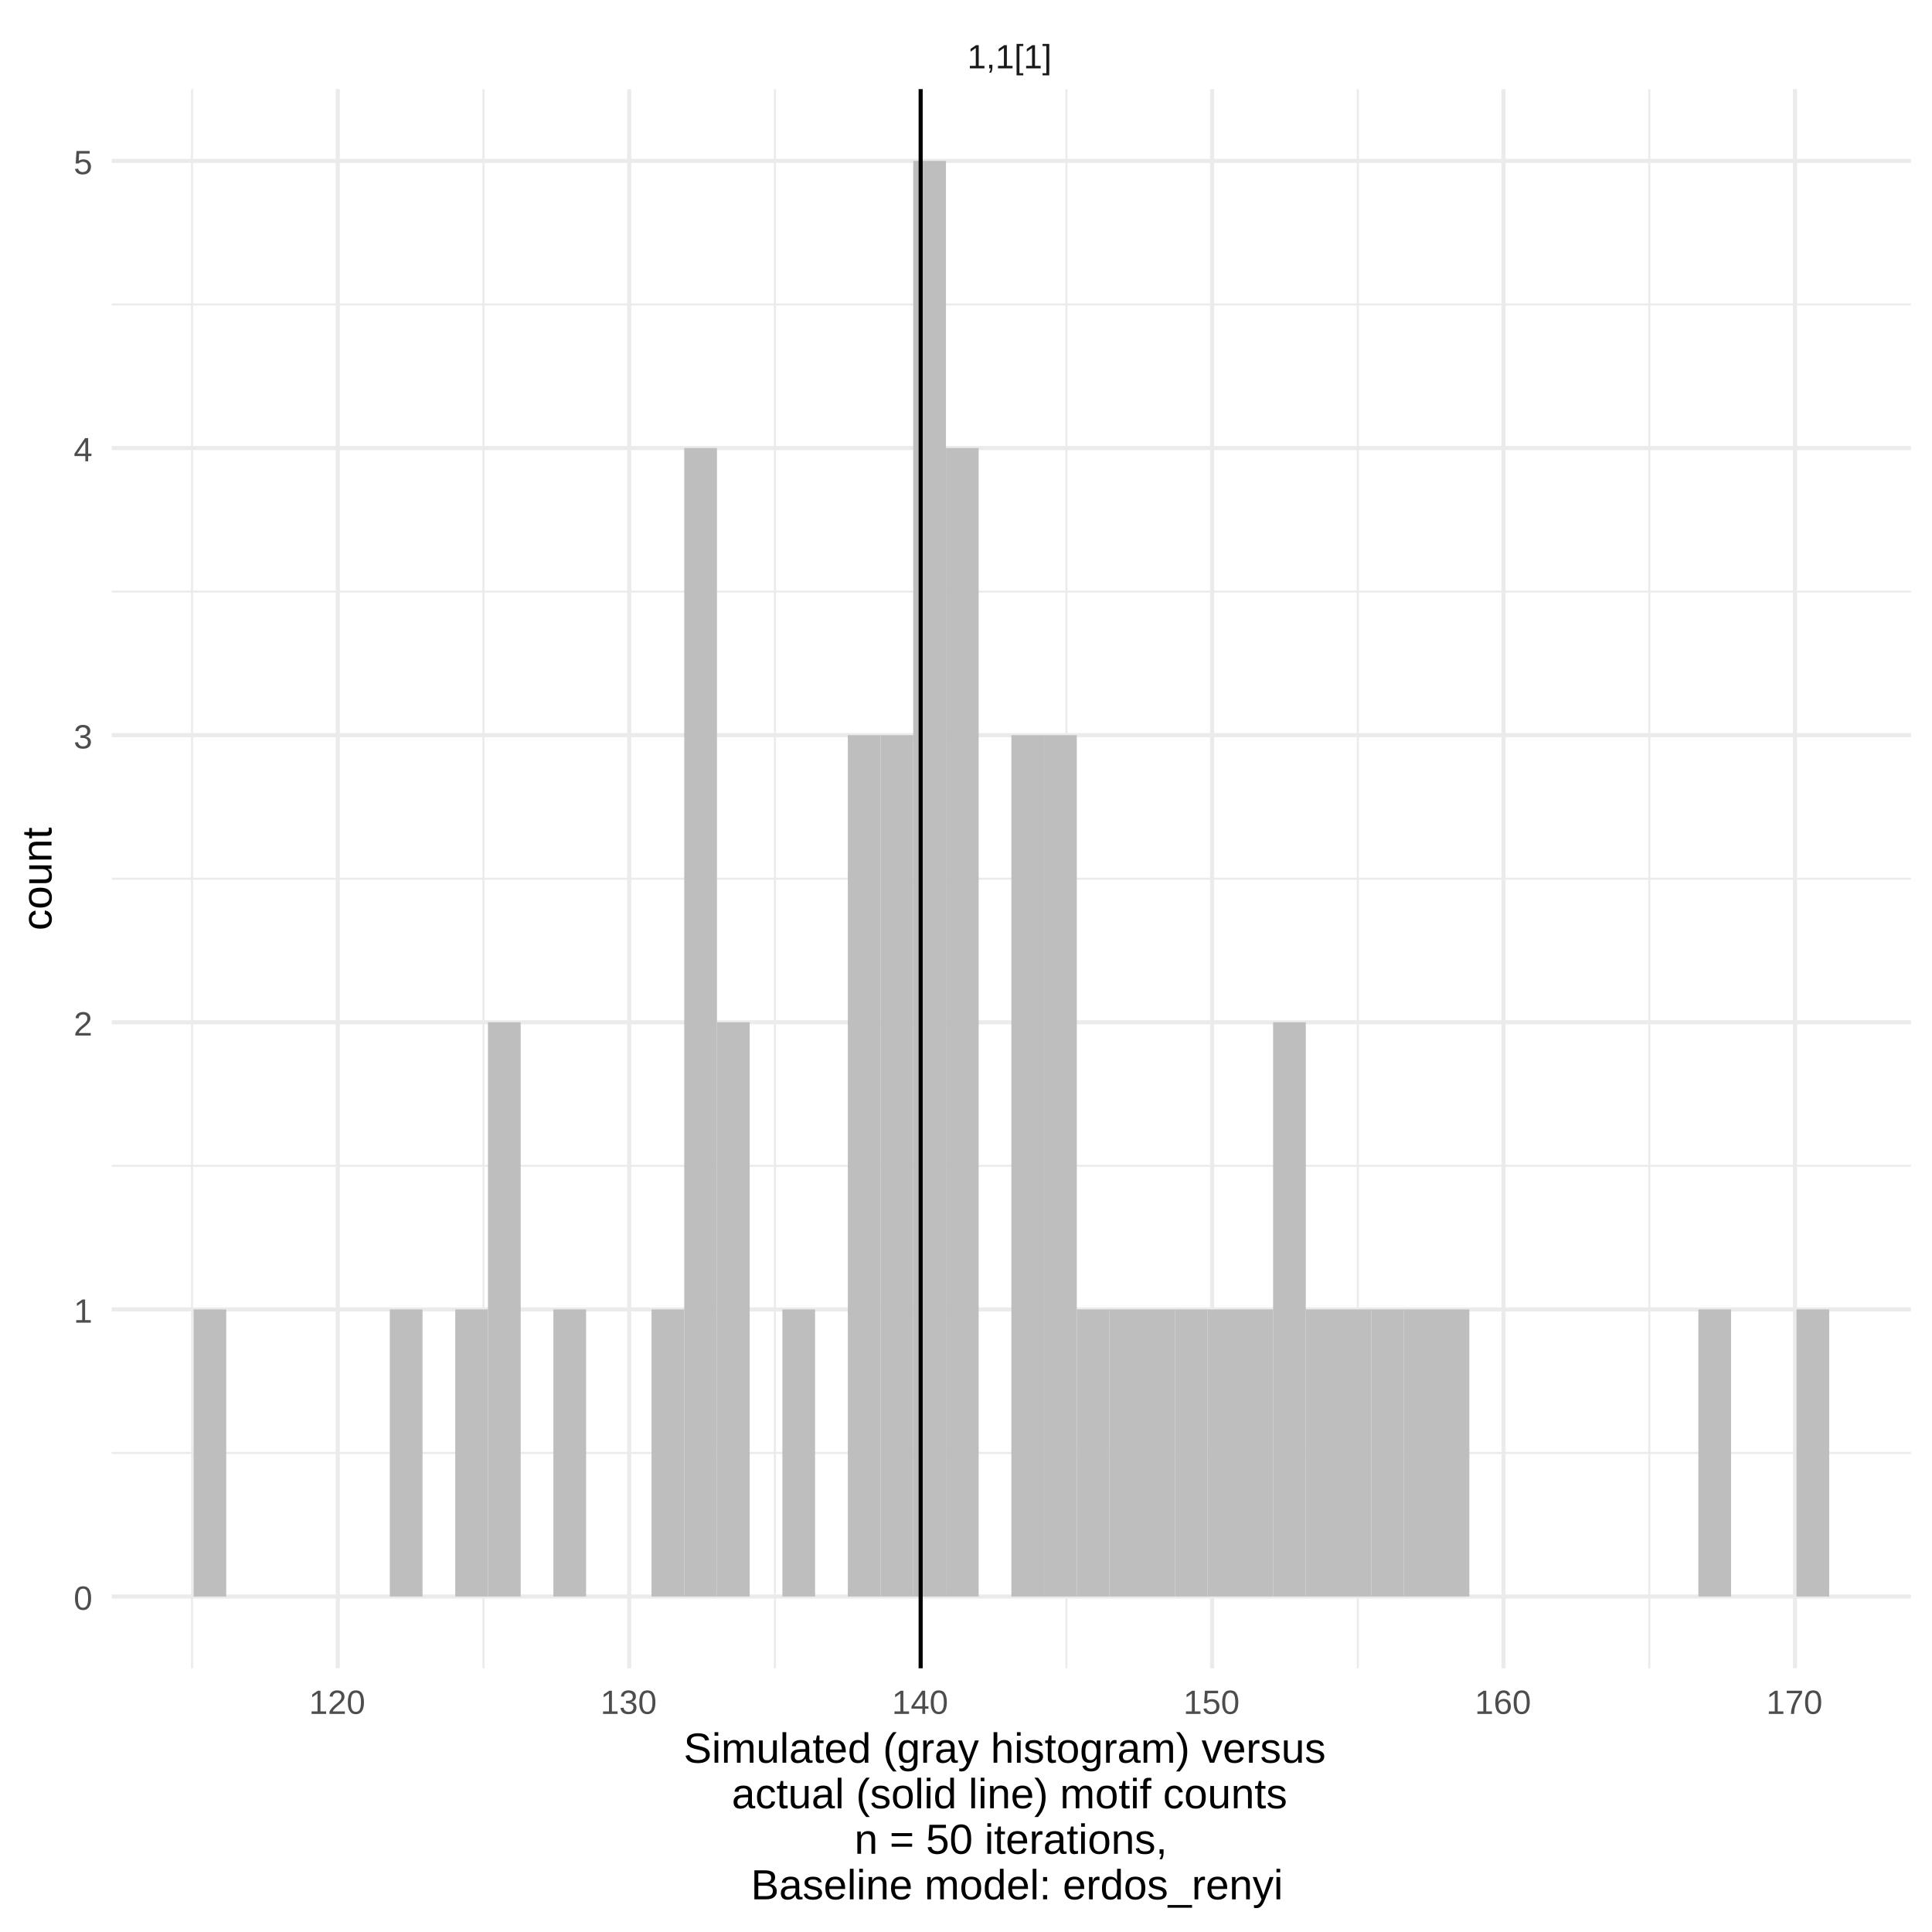 <?xml version="1.0" encoding="UTF-8"?>
<svg xmlns="http://www.w3.org/2000/svg" xmlns:xlink="http://www.w3.org/1999/xlink" width="504pt" height="504pt" viewBox="0 0 504 504" version="1.1">
<defs>
<g>
<symbol overflow="visible" id="glyph0-0">
<path style="stroke:none;" d="M 0.297 0 L 0.297 -5.859 L 2.625 -5.859 L 2.625 0 Z M 0.578 -0.297 L 2.344 -0.297 L 2.344 -5.578 L 0.578 -5.578 Z M 0.578 -0.297 "/>
</symbol>
<symbol overflow="visible" id="glyph0-1">
<path style="stroke:none;" d="M 0.672 0 L 0.672 -0.656 L 2.219 -0.656 L 2.219 -5.312 L 0.844 -4.344 L 0.844 -5.062 L 2.281 -6.047 L 2.984 -6.047 L 2.984 -0.656 L 4.469 -0.656 L 4.469 0 Z M 0.672 0 "/>
</symbol>
<symbol overflow="visible" id="glyph0-2">
<path style="stroke:none;" d="M 1.656 -0.938 L 1.656 -0.219 C 1.656 -0.062 1.645 0.07 1.625 0.188 C 1.613 0.312 1.594 0.426 1.562 0.531 C 1.539 0.645 1.508 0.75 1.469 0.844 C 1.426 0.938 1.375 1.031 1.312 1.125 L 0.797 1.125 C 0.922 0.938 1.016 0.75 1.078 0.562 C 1.148 0.375 1.188 0.188 1.188 0 L 0.812 0 L 0.812 -0.938 Z M 1.656 -0.938 "/>
</symbol>
<symbol overflow="visible" id="glyph0-3">
<path style="stroke:none;" d="M 0.625 1.828 L 0.625 -6.375 L 2.375 -6.375 L 2.375 -5.812 L 1.375 -5.812 L 1.375 1.266 L 2.375 1.266 L 2.375 1.828 Z M 0.625 1.828 "/>
</symbol>
<symbol overflow="visible" id="glyph0-4">
<path style="stroke:none;" d="M 0.062 1.828 L 0.062 1.266 L 1.062 1.266 L 1.062 -5.812 L 0.062 -5.812 L 0.062 -6.375 L 1.812 -6.375 L 1.812 1.828 Z M 0.062 1.828 "/>
</symbol>
<symbol overflow="visible" id="glyph0-5">
<path style="stroke:none;" d="M 0.438 0 L 0.438 -0.547 C 0.582 -0.879 0.758 -1.172 0.969 -1.422 C 1.188 -1.68 1.41 -1.914 1.641 -2.125 C 1.867 -2.332 2.098 -2.523 2.328 -2.703 C 2.555 -2.879 2.758 -3.055 2.938 -3.234 C 3.125 -3.41 3.273 -3.598 3.391 -3.797 C 3.504 -3.992 3.562 -4.211 3.562 -4.453 C 3.562 -4.629 3.535 -4.781 3.484 -4.906 C 3.43 -5.039 3.352 -5.148 3.25 -5.234 C 3.156 -5.328 3.039 -5.395 2.906 -5.438 C 2.77 -5.477 2.617 -5.5 2.453 -5.5 C 2.297 -5.5 2.148 -5.477 2.016 -5.438 C 1.879 -5.395 1.758 -5.332 1.656 -5.25 C 1.551 -5.164 1.461 -5.055 1.391 -4.922 C 1.328 -4.797 1.285 -4.648 1.266 -4.484 L 0.484 -4.562 C 0.504 -4.781 0.562 -4.984 0.656 -5.172 C 0.75 -5.359 0.879 -5.523 1.047 -5.672 C 1.211 -5.816 1.41 -5.93 1.641 -6.016 C 1.879 -6.098 2.148 -6.141 2.453 -6.141 C 2.754 -6.141 3.02 -6.102 3.25 -6.031 C 3.488 -5.957 3.688 -5.848 3.844 -5.703 C 4.008 -5.566 4.133 -5.395 4.219 -5.188 C 4.312 -4.988 4.359 -4.754 4.359 -4.484 C 4.359 -4.273 4.32 -4.078 4.25 -3.891 C 4.176 -3.711 4.078 -3.539 3.953 -3.375 C 3.828 -3.207 3.688 -3.047 3.531 -2.891 C 3.375 -2.742 3.207 -2.594 3.031 -2.438 C 2.852 -2.289 2.676 -2.145 2.5 -2 C 2.32 -1.863 2.156 -1.723 2 -1.578 C 1.844 -1.43 1.703 -1.281 1.578 -1.125 C 1.453 -0.977 1.359 -0.82 1.297 -0.656 L 4.453 -0.656 L 4.453 0 Z M 0.438 0 "/>
</symbol>
<symbol overflow="visible" id="glyph0-6">
<path style="stroke:none;" d="M 4.547 -3.031 C 4.547 -2.445 4.488 -1.957 4.375 -1.562 C 4.27 -1.164 4.117 -0.844 3.922 -0.594 C 3.734 -0.352 3.508 -0.18 3.25 -0.078 C 3 0.023 2.727 0.078 2.438 0.078 C 2.145 0.078 1.867 0.023 1.609 -0.078 C 1.359 -0.18 1.141 -0.352 0.953 -0.594 C 0.766 -0.844 0.613 -1.164 0.5 -1.562 C 0.395 -1.957 0.344 -2.445 0.344 -3.031 C 0.344 -3.633 0.395 -4.133 0.5 -4.531 C 0.613 -4.938 0.766 -5.258 0.953 -5.5 C 1.141 -5.738 1.359 -5.906 1.609 -6 C 1.867 -6.094 2.156 -6.141 2.469 -6.141 C 2.75 -6.141 3.016 -6.094 3.266 -6 C 3.523 -5.906 3.75 -5.738 3.938 -5.5 C 4.125 -5.258 4.27 -4.938 4.375 -4.531 C 4.488 -4.133 4.547 -3.633 4.547 -3.031 Z M 3.766 -3.031 C 3.766 -3.508 3.734 -3.906 3.672 -4.219 C 3.617 -4.539 3.535 -4.797 3.422 -4.984 C 3.305 -5.18 3.164 -5.316 3 -5.391 C 2.844 -5.473 2.664 -5.516 2.469 -5.516 C 2.25 -5.516 2.055 -5.473 1.891 -5.391 C 1.723 -5.316 1.582 -5.18 1.469 -4.984 C 1.352 -4.797 1.266 -4.539 1.203 -4.219 C 1.148 -3.906 1.125 -3.508 1.125 -3.031 C 1.125 -2.562 1.148 -2.164 1.203 -1.844 C 1.266 -1.531 1.352 -1.273 1.469 -1.078 C 1.582 -0.891 1.719 -0.754 1.875 -0.672 C 2.039 -0.586 2.227 -0.547 2.438 -0.547 C 2.645 -0.547 2.828 -0.586 2.984 -0.672 C 3.148 -0.754 3.289 -0.891 3.406 -1.078 C 3.52 -1.273 3.609 -1.531 3.672 -1.844 C 3.734 -2.164 3.766 -2.562 3.766 -3.031 Z M 3.766 -3.031 "/>
</symbol>
<symbol overflow="visible" id="glyph0-7">
<path style="stroke:none;" d="M 4.5 -1.672 C 4.5 -1.391 4.453 -1.141 4.359 -0.922 C 4.273 -0.703 4.145 -0.52 3.969 -0.375 C 3.801 -0.227 3.586 -0.113 3.328 -0.031 C 3.078 0.039 2.785 0.078 2.453 0.078 C 2.078 0.078 1.758 0.035 1.5 -0.047 C 1.25 -0.141 1.039 -0.266 0.875 -0.422 C 0.707 -0.578 0.582 -0.75 0.5 -0.938 C 0.414 -1.133 0.359 -1.344 0.328 -1.562 L 1.141 -1.625 C 1.16 -1.469 1.203 -1.32 1.266 -1.188 C 1.328 -1.062 1.41 -0.945 1.516 -0.844 C 1.617 -0.75 1.75 -0.676 1.906 -0.625 C 2.062 -0.57 2.242 -0.547 2.453 -0.547 C 2.836 -0.547 3.141 -0.641 3.359 -0.828 C 3.586 -1.023 3.703 -1.316 3.703 -1.703 C 3.703 -1.922 3.648 -2.098 3.547 -2.234 C 3.453 -2.367 3.332 -2.473 3.188 -2.547 C 3.039 -2.629 2.879 -2.68 2.703 -2.703 C 2.523 -2.734 2.363 -2.75 2.219 -2.75 L 1.781 -2.75 L 1.781 -3.422 L 2.203 -3.422 C 2.348 -3.422 2.5 -3.43 2.656 -3.453 C 2.82 -3.484 2.969 -3.535 3.094 -3.609 C 3.227 -3.691 3.336 -3.801 3.422 -3.938 C 3.504 -4.07 3.547 -4.242 3.547 -4.453 C 3.547 -4.773 3.445 -5.031 3.25 -5.219 C 3.062 -5.406 2.781 -5.5 2.406 -5.5 C 2.07 -5.5 1.797 -5.41 1.578 -5.234 C 1.367 -5.066 1.25 -4.82 1.219 -4.5 L 0.438 -4.562 C 0.469 -4.832 0.539 -5.066 0.656 -5.266 C 0.77 -5.461 0.914 -5.625 1.094 -5.75 C 1.27 -5.883 1.469 -5.984 1.688 -6.047 C 1.914 -6.109 2.16 -6.141 2.422 -6.141 C 2.754 -6.141 3.039 -6.098 3.281 -6.016 C 3.531 -5.93 3.734 -5.816 3.891 -5.672 C 4.047 -5.523 4.16 -5.352 4.234 -5.156 C 4.305 -4.969 4.344 -4.766 4.344 -4.547 C 4.344 -4.367 4.316 -4.203 4.266 -4.047 C 4.211 -3.891 4.133 -3.75 4.031 -3.625 C 3.938 -3.5 3.805 -3.391 3.641 -3.297 C 3.484 -3.211 3.297 -3.148 3.078 -3.109 L 3.078 -3.094 C 3.316 -3.062 3.523 -3.004 3.703 -2.922 C 3.891 -2.836 4.039 -2.734 4.156 -2.609 C 4.27 -2.484 4.352 -2.336 4.406 -2.172 C 4.469 -2.016 4.5 -1.848 4.5 -1.672 Z M 4.5 -1.672 "/>
</symbol>
<symbol overflow="visible" id="glyph0-8">
<path style="stroke:none;" d="M 3.781 -1.375 L 3.781 0 L 3.047 0 L 3.047 -1.375 L 0.203 -1.375 L 0.203 -1.969 L 2.969 -6.047 L 3.781 -6.047 L 3.781 -1.984 L 4.641 -1.984 L 4.641 -1.375 Z M 3.047 -5.188 C 3.047 -5.164 3.035 -5.133 3.016 -5.094 C 2.992 -5.051 2.969 -5.004 2.938 -4.953 C 2.906 -4.898 2.875 -4.848 2.844 -4.797 C 2.812 -4.742 2.785 -4.703 2.766 -4.672 L 1.219 -2.391 C 1.195 -2.359 1.172 -2.32 1.141 -2.281 C 1.117 -2.25 1.094 -2.211 1.062 -2.172 C 1.039 -2.141 1.016 -2.102 0.984 -2.062 C 0.953 -2.031 0.93 -2.004 0.922 -1.984 L 3.047 -1.984 Z M 3.047 -5.188 "/>
</symbol>
<symbol overflow="visible" id="glyph0-9">
<path style="stroke:none;" d="M 4.516 -1.969 C 4.516 -1.664 4.469 -1.391 4.375 -1.141 C 4.289 -0.891 4.156 -0.672 3.969 -0.484 C 3.789 -0.305 3.566 -0.164 3.297 -0.062 C 3.035 0.031 2.727 0.078 2.375 0.078 C 2.062 0.078 1.785 0.039 1.547 -0.031 C 1.305 -0.102 1.102 -0.203 0.938 -0.328 C 0.781 -0.461 0.648 -0.613 0.547 -0.781 C 0.453 -0.957 0.391 -1.148 0.359 -1.359 L 1.141 -1.438 C 1.172 -1.32 1.211 -1.211 1.266 -1.109 C 1.328 -1.004 1.406 -0.91 1.5 -0.828 C 1.602 -0.742 1.723 -0.676 1.859 -0.625 C 2.004 -0.57 2.18 -0.547 2.391 -0.547 C 2.586 -0.547 2.77 -0.578 2.938 -0.641 C 3.102 -0.703 3.242 -0.789 3.359 -0.906 C 3.473 -1.031 3.562 -1.176 3.625 -1.344 C 3.688 -1.52 3.719 -1.723 3.719 -1.953 C 3.719 -2.141 3.688 -2.312 3.625 -2.469 C 3.57 -2.625 3.488 -2.758 3.375 -2.875 C 3.258 -2.988 3.117 -3.078 2.953 -3.141 C 2.797 -3.203 2.613 -3.234 2.406 -3.234 C 2.281 -3.234 2.16 -3.219 2.047 -3.188 C 1.941 -3.164 1.844 -3.133 1.75 -3.094 C 1.656 -3.062 1.57 -3.016 1.5 -2.953 C 1.426 -2.898 1.352 -2.848 1.281 -2.797 L 0.531 -2.797 L 0.734 -6.047 L 4.172 -6.047 L 4.172 -5.391 L 1.438 -5.391 L 1.312 -3.469 C 1.457 -3.582 1.629 -3.676 1.828 -3.75 C 2.035 -3.82 2.281 -3.859 2.562 -3.859 C 2.863 -3.859 3.133 -3.812 3.375 -3.719 C 3.613 -3.633 3.816 -3.504 3.984 -3.328 C 4.16 -3.16 4.289 -2.961 4.375 -2.734 C 4.469 -2.504 4.516 -2.25 4.516 -1.969 Z M 4.516 -1.969 "/>
</symbol>
<symbol overflow="visible" id="glyph0-10">
<path style="stroke:none;" d="M 4.5 -1.984 C 4.5 -1.68 4.457 -1.398 4.375 -1.141 C 4.289 -0.891 4.164 -0.672 4 -0.484 C 3.844 -0.305 3.641 -0.164 3.391 -0.062 C 3.148 0.031 2.867 0.078 2.547 0.078 C 2.191 0.078 1.883 0.016 1.625 -0.109 C 1.363 -0.242 1.145 -0.438 0.969 -0.688 C 0.789 -0.945 0.66 -1.258 0.578 -1.625 C 0.492 -2 0.453 -2.422 0.453 -2.891 C 0.453 -3.422 0.5 -3.891 0.594 -4.297 C 0.695 -4.703 0.836 -5.039 1.016 -5.312 C 1.203 -5.594 1.43 -5.801 1.703 -5.938 C 1.973 -6.07 2.273 -6.141 2.609 -6.141 C 2.816 -6.141 3.008 -6.117 3.188 -6.078 C 3.375 -6.035 3.539 -5.961 3.688 -5.859 C 3.832 -5.766 3.957 -5.641 4.062 -5.484 C 4.176 -5.328 4.27 -5.133 4.344 -4.906 L 3.594 -4.781 C 3.52 -5.039 3.395 -5.227 3.219 -5.344 C 3.039 -5.457 2.836 -5.516 2.609 -5.516 C 2.391 -5.516 2.191 -5.461 2.016 -5.359 C 1.848 -5.266 1.703 -5.117 1.578 -4.922 C 1.461 -4.723 1.375 -4.473 1.312 -4.172 C 1.25 -3.867 1.219 -3.516 1.219 -3.109 C 1.352 -3.367 1.547 -3.566 1.797 -3.703 C 2.055 -3.836 2.352 -3.906 2.688 -3.906 C 2.957 -3.906 3.203 -3.859 3.422 -3.766 C 3.648 -3.68 3.844 -3.555 4 -3.391 C 4.164 -3.223 4.289 -3.02 4.375 -2.781 C 4.457 -2.539 4.5 -2.273 4.5 -1.984 Z M 3.719 -1.953 C 3.719 -2.16 3.691 -2.348 3.641 -2.516 C 3.586 -2.68 3.508 -2.82 3.406 -2.938 C 3.301 -3.062 3.172 -3.156 3.016 -3.219 C 2.867 -3.281 2.695 -3.312 2.5 -3.312 C 2.363 -3.312 2.223 -3.289 2.078 -3.25 C 1.93 -3.207 1.801 -3.141 1.688 -3.047 C 1.57 -2.953 1.477 -2.828 1.406 -2.672 C 1.332 -2.523 1.297 -2.344 1.297 -2.125 C 1.297 -1.906 1.32 -1.695 1.375 -1.5 C 1.438 -1.312 1.52 -1.145 1.625 -1 C 1.727 -0.852 1.852 -0.738 2 -0.656 C 2.156 -0.57 2.332 -0.531 2.531 -0.531 C 2.719 -0.531 2.883 -0.562 3.031 -0.625 C 3.176 -0.695 3.301 -0.789 3.406 -0.906 C 3.508 -1.031 3.586 -1.18 3.641 -1.359 C 3.691 -1.535 3.719 -1.734 3.719 -1.953 Z M 3.719 -1.953 "/>
</symbol>
<symbol overflow="visible" id="glyph0-11">
<path style="stroke:none;" d="M 4.453 -5.422 C 4.148 -4.961 3.867 -4.516 3.609 -4.078 C 3.359 -3.648 3.141 -3.219 2.953 -2.781 C 2.773 -2.352 2.633 -1.91 2.531 -1.453 C 2.426 -0.992 2.375 -0.508 2.375 0 L 1.562 0 C 1.562 -0.477 1.617 -0.953 1.734 -1.422 C 1.848 -1.891 2.004 -2.348 2.203 -2.797 C 2.398 -3.242 2.625 -3.68 2.875 -4.109 C 3.133 -4.547 3.41 -4.973 3.703 -5.391 L 0.453 -5.391 L 0.453 -6.047 L 4.453 -6.047 Z M 4.453 -5.422 "/>
</symbol>
<symbol overflow="visible" id="glyph1-0">
<path style="stroke:none;" d="M 0.359 0 L 0.359 -7.328 L 3.281 -7.328 L 3.281 0 Z M 0.734 -0.359 L 2.922 -0.359 L 2.922 -6.969 L 0.734 -6.969 Z M 0.734 -0.359 "/>
</symbol>
<symbol overflow="visible" id="glyph1-1">
<path style="stroke:none;" d="M 6.828 -2.094 C 6.828 -1.77 6.766 -1.473 6.641 -1.203 C 6.523 -0.941 6.336 -0.711 6.078 -0.516 C 5.816 -0.316 5.488 -0.16 5.094 -0.047 C 4.707 0.055 4.242 0.109 3.703 0.109 C 2.766 0.109 2.031 -0.051 1.5 -0.375 C 0.977 -0.707 0.645 -1.188 0.5 -1.812 L 1.5 -2.016 C 1.539 -1.816 1.613 -1.633 1.719 -1.469 C 1.82 -1.312 1.961 -1.176 2.141 -1.062 C 2.316 -0.945 2.535 -0.852 2.797 -0.781 C 3.066 -0.719 3.383 -0.688 3.75 -0.688 C 4.051 -0.688 4.328 -0.711 4.578 -0.766 C 4.836 -0.816 5.055 -0.895 5.234 -1 C 5.422 -1.113 5.562 -1.254 5.656 -1.422 C 5.758 -1.598 5.812 -1.801 5.812 -2.031 C 5.812 -2.281 5.754 -2.484 5.641 -2.641 C 5.535 -2.797 5.379 -2.922 5.172 -3.016 C 4.961 -3.117 4.719 -3.203 4.438 -3.266 C 4.156 -3.336 3.844 -3.41 3.5 -3.484 C 3.289 -3.535 3.078 -3.586 2.859 -3.641 C 2.648 -3.703 2.445 -3.77 2.25 -3.844 C 2.051 -3.914 1.863 -4.004 1.688 -4.109 C 1.52 -4.211 1.375 -4.336 1.25 -4.484 C 1.125 -4.629 1.023 -4.797 0.953 -4.984 C 0.891 -5.18 0.859 -5.406 0.859 -5.656 C 0.859 -6.008 0.93 -6.316 1.078 -6.578 C 1.223 -6.836 1.422 -7.047 1.672 -7.203 C 1.93 -7.367 2.234 -7.488 2.578 -7.562 C 2.93 -7.645 3.316 -7.688 3.734 -7.688 C 4.203 -7.688 4.602 -7.645 4.938 -7.562 C 5.27 -7.488 5.551 -7.379 5.781 -7.234 C 6.008 -7.086 6.191 -6.906 6.328 -6.688 C 6.461 -6.477 6.57 -6.227 6.656 -5.938 L 5.641 -5.766 C 5.586 -5.941 5.516 -6.102 5.422 -6.25 C 5.328 -6.395 5.203 -6.516 5.047 -6.609 C 4.898 -6.703 4.711 -6.773 4.484 -6.828 C 4.266 -6.879 4.008 -6.906 3.719 -6.906 C 3.363 -6.906 3.066 -6.875 2.828 -6.812 C 2.586 -6.75 2.395 -6.66 2.25 -6.547 C 2.113 -6.441 2.016 -6.316 1.953 -6.172 C 1.891 -6.035 1.859 -5.879 1.859 -5.703 C 1.859 -5.484 1.91 -5.301 2.016 -5.156 C 2.129 -5.008 2.281 -4.883 2.469 -4.781 C 2.664 -4.688 2.891 -4.609 3.141 -4.547 C 3.398 -4.484 3.676 -4.422 3.969 -4.359 C 4.195 -4.305 4.426 -4.25 4.656 -4.188 C 4.883 -4.133 5.102 -4.066 5.312 -3.984 C 5.531 -3.91 5.727 -3.82 5.906 -3.719 C 6.094 -3.613 6.254 -3.484 6.391 -3.328 C 6.523 -3.18 6.629 -3.004 6.703 -2.797 C 6.785 -2.598 6.828 -2.363 6.828 -2.094 Z M 6.828 -2.094 "/>
</symbol>
<symbol overflow="visible" id="glyph1-2">
<path style="stroke:none;" d="M 0.734 -7.047 L 0.734 -7.969 L 1.703 -7.969 L 1.703 -7.047 Z M 0.734 0 L 0.734 -5.812 L 1.703 -5.812 L 1.703 0 Z M 0.734 0 "/>
</symbol>
<symbol overflow="visible" id="glyph1-3">
<path style="stroke:none;" d="M 4.125 0 L 4.125 -3.688 C 4.125 -3.969 4.102 -4.203 4.062 -4.391 C 4.031 -4.578 3.973 -4.727 3.891 -4.844 C 3.805 -4.969 3.695 -5.051 3.562 -5.094 C 3.426 -5.145 3.258 -5.172 3.062 -5.172 C 2.852 -5.172 2.664 -5.129 2.5 -5.047 C 2.344 -4.973 2.203 -4.859 2.078 -4.703 C 1.961 -4.547 1.875 -4.352 1.812 -4.125 C 1.75 -3.906 1.719 -3.656 1.719 -3.375 L 1.719 0 L 0.766 0 L 0.766 -4.578 C 0.766 -4.691 0.758 -4.816 0.75 -4.953 C 0.75 -5.086 0.75 -5.211 0.75 -5.328 C 0.75 -5.453 0.742 -5.555 0.734 -5.641 C 0.734 -5.734 0.734 -5.789 0.734 -5.812 L 1.641 -5.812 C 1.648 -5.789 1.656 -5.738 1.656 -5.656 C 1.656 -5.582 1.656 -5.492 1.656 -5.391 C 1.664 -5.297 1.672 -5.191 1.672 -5.078 C 1.68 -4.973 1.688 -4.883 1.688 -4.812 L 1.703 -4.812 C 1.785 -4.988 1.875 -5.145 1.969 -5.281 C 2.07 -5.414 2.191 -5.531 2.328 -5.625 C 2.461 -5.719 2.617 -5.789 2.797 -5.844 C 2.973 -5.895 3.176 -5.922 3.406 -5.922 C 3.844 -5.922 4.188 -5.832 4.438 -5.656 C 4.695 -5.477 4.879 -5.195 4.984 -4.812 L 5 -4.812 C 5.082 -4.988 5.176 -5.145 5.281 -5.281 C 5.395 -5.414 5.52 -5.531 5.656 -5.625 C 5.801 -5.719 5.961 -5.789 6.141 -5.844 C 6.316 -5.895 6.52 -5.922 6.75 -5.922 C 7.051 -5.922 7.305 -5.879 7.516 -5.797 C 7.734 -5.723 7.91 -5.602 8.047 -5.438 C 8.18 -5.27 8.281 -5.055 8.344 -4.797 C 8.406 -4.535 8.438 -4.227 8.438 -3.875 L 8.438 0 L 7.484 0 L 7.484 -3.688 C 7.484 -3.969 7.461 -4.203 7.422 -4.391 C 7.391 -4.578 7.332 -4.727 7.25 -4.844 C 7.164 -4.969 7.055 -5.051 6.922 -5.094 C 6.785 -5.145 6.617 -5.172 6.422 -5.172 C 6.211 -5.172 6.023 -5.129 5.859 -5.047 C 5.703 -4.973 5.562 -4.859 5.438 -4.703 C 5.32 -4.555 5.234 -4.367 5.172 -4.141 C 5.109 -3.922 5.078 -3.664 5.078 -3.375 L 5.078 0 Z M 4.125 0 "/>
</symbol>
<symbol overflow="visible" id="glyph1-4">
<path style="stroke:none;" d="M 1.688 -5.812 L 1.688 -2.125 C 1.688 -1.844 1.707 -1.609 1.75 -1.422 C 1.789 -1.234 1.859 -1.078 1.953 -0.953 C 2.047 -0.836 2.164 -0.754 2.312 -0.703 C 2.469 -0.66 2.66 -0.641 2.891 -0.641 C 3.117 -0.641 3.32 -0.676 3.5 -0.75 C 3.688 -0.832 3.844 -0.953 3.969 -1.109 C 4.102 -1.266 4.207 -1.453 4.281 -1.672 C 4.352 -1.898 4.391 -2.156 4.391 -2.438 L 4.391 -5.812 L 5.359 -5.812 L 5.359 -1.234 C 5.359 -1.117 5.359 -0.992 5.359 -0.859 C 5.359 -0.723 5.359 -0.594 5.359 -0.469 C 5.367 -0.352 5.375 -0.25 5.375 -0.156 C 5.375 -0.07 5.379 -0.02 5.391 0 L 4.469 0 C 4.469 -0.02 4.461 -0.066 4.453 -0.141 C 4.453 -0.223 4.445 -0.312 4.438 -0.406 C 4.438 -0.508 4.438 -0.613 4.438 -0.719 C 4.438 -0.832 4.438 -0.926 4.438 -1 L 4.422 -1 C 4.328 -0.82 4.223 -0.664 4.109 -0.531 C 3.992 -0.395 3.863 -0.281 3.719 -0.188 C 3.57 -0.094 3.406 -0.02 3.219 0.031 C 3.031 0.082 2.812 0.109 2.562 0.109 C 2.238 0.109 1.957 0.07 1.719 0 C 1.488 -0.082 1.297 -0.207 1.141 -0.375 C 0.992 -0.539 0.883 -0.75 0.812 -1 C 0.75 -1.258 0.719 -1.57 0.719 -1.938 L 0.719 -5.812 Z M 1.688 -5.812 "/>
</symbol>
<symbol overflow="visible" id="glyph1-5">
<path style="stroke:none;" d="M 0.734 0 L 0.734 -7.969 L 1.703 -7.969 L 1.703 0 Z M 0.734 0 "/>
</symbol>
<symbol overflow="visible" id="glyph1-6">
<path style="stroke:none;" d="M 2.219 0.109 C 1.633 0.109 1.195 -0.039 0.906 -0.344 C 0.613 -0.656 0.469 -1.082 0.469 -1.625 C 0.469 -2.008 0.539 -2.32 0.688 -2.562 C 0.832 -2.812 1.02 -3.004 1.25 -3.141 C 1.488 -3.285 1.758 -3.383 2.062 -3.438 C 2.363 -3.488 2.664 -3.52 2.969 -3.531 L 4.281 -3.547 L 4.281 -3.859 C 4.281 -4.098 4.254 -4.301 4.203 -4.469 C 4.148 -4.645 4.07 -4.781 3.969 -4.875 C 3.863 -4.977 3.734 -5.055 3.578 -5.109 C 3.43 -5.16 3.25 -5.188 3.031 -5.188 C 2.844 -5.188 2.672 -5.172 2.516 -5.141 C 2.367 -5.117 2.238 -5.07 2.125 -5 C 2.02 -4.926 1.93 -4.828 1.859 -4.703 C 1.797 -4.586 1.754 -4.441 1.734 -4.266 L 0.719 -4.344 C 0.758 -4.57 0.828 -4.781 0.922 -4.969 C 1.023 -5.164 1.172 -5.332 1.359 -5.469 C 1.547 -5.613 1.773 -5.723 2.047 -5.797 C 2.328 -5.879 2.664 -5.922 3.062 -5.922 C 3.789 -5.922 4.336 -5.754 4.703 -5.422 C 5.078 -5.086 5.266 -4.602 5.266 -3.969 L 5.266 -1.469 C 5.266 -1.176 5.301 -0.957 5.375 -0.812 C 5.445 -0.664 5.586 -0.594 5.797 -0.594 C 5.848 -0.594 5.898 -0.598 5.953 -0.609 C 6.016 -0.617 6.07 -0.629 6.125 -0.641 L 6.125 -0.031 C 6 0 5.875 0.02 5.75 0.031 C 5.633 0.039 5.508 0.047 5.375 0.047 C 5.188 0.047 5.023 0.023 4.891 -0.016 C 4.766 -0.066 4.66 -0.141 4.578 -0.234 C 4.492 -0.336 4.43 -0.461 4.391 -0.609 C 4.348 -0.754 4.32 -0.922 4.312 -1.109 L 4.281 -1.109 C 4.176 -0.922 4.062 -0.75 3.938 -0.594 C 3.812 -0.445 3.664 -0.32 3.5 -0.219 C 3.344 -0.113 3.156 -0.035 2.938 0.016 C 2.727 0.078 2.488 0.109 2.219 0.109 Z M 2.438 -0.625 C 2.75 -0.625 3.02 -0.676 3.25 -0.781 C 3.477 -0.895 3.672 -1.039 3.828 -1.219 C 3.984 -1.395 4.098 -1.586 4.172 -1.797 C 4.242 -2.004 4.281 -2.203 4.281 -2.391 L 4.281 -2.875 L 3.219 -2.844 C 2.988 -2.844 2.766 -2.828 2.547 -2.797 C 2.336 -2.766 2.148 -2.703 1.984 -2.609 C 1.828 -2.523 1.703 -2.398 1.609 -2.234 C 1.516 -2.078 1.469 -1.867 1.469 -1.609 C 1.469 -1.297 1.551 -1.051 1.719 -0.875 C 1.883 -0.707 2.125 -0.625 2.438 -0.625 Z M 2.438 -0.625 "/>
</symbol>
<symbol overflow="visible" id="glyph1-7">
<path style="stroke:none;" d="M 2.969 -0.047 C 2.82 -0.004 2.672 0.023 2.516 0.047 C 2.367 0.078 2.195 0.094 2 0.094 C 1.227 0.094 0.844 -0.348 0.844 -1.234 L 0.844 -5.109 L 0.172 -5.109 L 0.172 -5.812 L 0.875 -5.812 L 1.156 -7.109 L 1.812 -7.109 L 1.812 -5.812 L 2.875 -5.812 L 2.875 -5.109 L 1.812 -5.109 L 1.812 -1.438 C 1.812 -1.156 1.852 -0.957 1.938 -0.844 C 2.031 -0.738 2.191 -0.688 2.422 -0.688 C 2.516 -0.688 2.602 -0.691 2.688 -0.703 C 2.77 -0.711 2.863 -0.727 2.969 -0.75 Z M 2.969 -0.047 "/>
</symbol>
<symbol overflow="visible" id="glyph1-8">
<path style="stroke:none;" d="M 1.484 -2.703 C 1.484 -2.398 1.516 -2.117 1.578 -1.859 C 1.641 -1.609 1.734 -1.391 1.859 -1.203 C 1.992 -1.016 2.16 -0.867 2.359 -0.766 C 2.566 -0.672 2.816 -0.625 3.109 -0.625 C 3.523 -0.625 3.859 -0.707 4.109 -0.875 C 4.359 -1.039 4.531 -1.254 4.625 -1.516 L 5.469 -1.266 C 5.406 -1.109 5.316 -0.945 5.203 -0.781 C 5.098 -0.613 4.953 -0.461 4.766 -0.328 C 4.586 -0.203 4.363 -0.098 4.094 -0.016 C 3.82 0.066 3.492 0.109 3.109 0.109 C 2.242 0.109 1.586 -0.145 1.141 -0.656 C 0.691 -1.164 0.469 -1.926 0.469 -2.938 C 0.469 -3.488 0.535 -3.953 0.672 -4.328 C 0.805 -4.703 0.988 -5.008 1.219 -5.25 C 1.457 -5.488 1.734 -5.66 2.047 -5.766 C 2.367 -5.867 2.707 -5.922 3.062 -5.922 C 3.551 -5.922 3.957 -5.844 4.281 -5.688 C 4.613 -5.531 4.879 -5.312 5.078 -5.031 C 5.273 -4.75 5.414 -4.422 5.5 -4.047 C 5.582 -3.672 5.625 -3.266 5.625 -2.828 L 5.625 -2.703 Z M 4.625 -3.438 C 4.57 -4.051 4.414 -4.5 4.156 -4.781 C 3.906 -5.062 3.535 -5.203 3.047 -5.203 C 2.891 -5.203 2.723 -5.176 2.547 -5.125 C 2.367 -5.07 2.203 -4.977 2.047 -4.844 C 1.898 -4.719 1.773 -4.539 1.672 -4.312 C 1.566 -4.082 1.508 -3.789 1.5 -3.438 Z M 4.625 -3.438 "/>
</symbol>
<symbol overflow="visible" id="glyph1-9">
<path style="stroke:none;" d="M 4.406 -0.938 C 4.227 -0.562 3.988 -0.289 3.688 -0.125 C 3.395 0.031 3.031 0.109 2.594 0.109 C 1.863 0.109 1.328 -0.133 0.984 -0.625 C 0.641 -1.125 0.469 -1.875 0.469 -2.875 C 0.469 -4.906 1.176 -5.922 2.594 -5.922 C 3.039 -5.922 3.41 -5.836 3.703 -5.672 C 3.992 -5.516 4.227 -5.258 4.406 -4.906 L 4.422 -4.906 C 4.422 -4.945 4.422 -5.004 4.422 -5.078 C 4.422 -5.148 4.414 -5.227 4.406 -5.312 C 4.406 -5.406 4.406 -5.488 4.406 -5.562 C 4.406 -5.633 4.406 -5.688 4.406 -5.719 L 4.406 -7.969 L 5.375 -7.969 L 5.375 -1.203 C 5.375 -1.055 5.375 -0.922 5.375 -0.797 C 5.375 -0.672 5.375 -0.551 5.375 -0.438 C 5.383 -0.332 5.391 -0.238 5.391 -0.156 C 5.398 -0.082 5.406 -0.031 5.406 0 L 4.484 0 C 4.473 -0.031 4.461 -0.078 4.453 -0.141 C 4.453 -0.211 4.445 -0.289 4.438 -0.375 C 4.438 -0.469 4.438 -0.562 4.438 -0.656 C 4.438 -0.75 4.438 -0.844 4.438 -0.938 Z M 1.484 -2.906 C 1.484 -2.508 1.504 -2.164 1.547 -1.875 C 1.598 -1.594 1.676 -1.359 1.781 -1.172 C 1.895 -0.984 2.035 -0.848 2.203 -0.766 C 2.379 -0.68 2.594 -0.641 2.844 -0.641 C 3.102 -0.641 3.328 -0.68 3.516 -0.766 C 3.711 -0.848 3.875 -0.977 4 -1.156 C 4.133 -1.344 4.234 -1.582 4.297 -1.875 C 4.367 -2.176 4.406 -2.539 4.406 -2.969 C 4.406 -3.383 4.367 -3.734 4.297 -4.016 C 4.234 -4.305 4.133 -4.535 4 -4.703 C 3.875 -4.879 3.711 -5.004 3.516 -5.078 C 3.328 -5.16 3.109 -5.203 2.859 -5.203 C 2.617 -5.203 2.41 -5.16 2.234 -5.078 C 2.066 -4.992 1.926 -4.859 1.812 -4.672 C 1.695 -4.492 1.613 -4.258 1.562 -3.969 C 1.508 -3.676 1.484 -3.32 1.484 -2.906 Z M 1.484 -2.906 "/>
</symbol>
<symbol overflow="visible" id="glyph1-10">
<path style="stroke:none;" d=""/>
</symbol>
<symbol overflow="visible" id="glyph1-11">
<path style="stroke:none;" d="M 0.688 -2.859 C 0.688 -3.359 0.723 -3.832 0.797 -4.281 C 0.867 -4.738 0.984 -5.176 1.141 -5.594 C 1.305 -6.008 1.516 -6.414 1.766 -6.812 C 2.016 -7.207 2.316 -7.594 2.672 -7.969 L 3.594 -7.969 C 3.258 -7.594 2.969 -7.207 2.719 -6.812 C 2.477 -6.414 2.281 -6.004 2.125 -5.578 C 1.969 -5.16 1.848 -4.723 1.766 -4.266 C 1.691 -3.816 1.656 -3.344 1.656 -2.844 C 1.656 -2.344 1.691 -1.863 1.766 -1.406 C 1.848 -0.957 1.969 -0.52 2.125 -0.094 C 2.281 0.32 2.477 0.727 2.719 1.125 C 2.969 1.52 3.258 1.906 3.594 2.281 L 2.672 2.281 C 2.316 1.906 2.016 1.52 1.766 1.125 C 1.516 0.727 1.305 0.32 1.141 -0.094 C 0.984 -0.508 0.867 -0.941 0.797 -1.391 C 0.723 -1.848 0.688 -2.332 0.688 -2.844 Z M 0.688 -2.859 "/>
</symbol>
<symbol overflow="visible" id="glyph1-12">
<path style="stroke:none;" d="M 2.938 2.281 C 2.602 2.281 2.305 2.242 2.047 2.172 C 1.797 2.109 1.578 2.016 1.391 1.891 C 1.211 1.766 1.066 1.613 0.953 1.438 C 0.836 1.258 0.754 1.062 0.703 0.844 L 1.672 0.703 C 1.734 0.973 1.875 1.18 2.094 1.328 C 2.32 1.473 2.613 1.547 2.969 1.547 C 3.188 1.547 3.383 1.516 3.562 1.453 C 3.738 1.391 3.891 1.289 4.016 1.156 C 4.148 1.031 4.25 0.859 4.312 0.641 C 4.383 0.422 4.422 0.16 4.422 -0.141 L 4.422 -1.078 L 4.406 -1.078 C 4.332 -0.93 4.242 -0.789 4.141 -0.656 C 4.035 -0.52 3.906 -0.398 3.75 -0.297 C 3.602 -0.191 3.426 -0.109 3.219 -0.047 C 3.02 0.016 2.789 0.047 2.531 0.047 C 2.164 0.047 1.848 -0.016 1.578 -0.141 C 1.316 -0.266 1.102 -0.445 0.938 -0.688 C 0.77 -0.938 0.648 -1.242 0.578 -1.609 C 0.504 -1.984 0.469 -2.41 0.469 -2.891 C 0.469 -3.359 0.504 -3.773 0.578 -4.141 C 0.648 -4.516 0.773 -4.832 0.953 -5.094 C 1.129 -5.352 1.352 -5.551 1.625 -5.688 C 1.906 -5.832 2.242 -5.906 2.641 -5.906 C 3.055 -5.906 3.414 -5.812 3.719 -5.625 C 4.02 -5.438 4.254 -5.164 4.422 -4.812 C 4.422 -4.906 4.422 -5.004 4.422 -5.109 C 4.43 -5.223 4.438 -5.328 4.438 -5.422 C 4.445 -5.523 4.457 -5.613 4.469 -5.688 C 4.477 -5.758 4.484 -5.801 4.484 -5.812 L 5.406 -5.812 C 5.406 -5.781 5.398 -5.723 5.391 -5.641 C 5.391 -5.566 5.383 -5.473 5.375 -5.359 C 5.375 -5.254 5.375 -5.133 5.375 -5 C 5.375 -4.875 5.375 -4.742 5.375 -4.609 L 5.375 -0.172 C 5.375 0.641 5.172 1.25 4.766 1.656 C 4.367 2.07 3.758 2.281 2.938 2.281 Z M 4.422 -2.906 C 4.422 -3.312 4.375 -3.656 4.281 -3.938 C 4.195 -4.227 4.082 -4.461 3.938 -4.641 C 3.789 -4.828 3.625 -4.961 3.438 -5.047 C 3.258 -5.141 3.07 -5.188 2.875 -5.188 C 2.633 -5.188 2.426 -5.141 2.25 -5.047 C 2.07 -4.961 1.922 -4.828 1.797 -4.641 C 1.68 -4.461 1.598 -4.227 1.547 -3.938 C 1.492 -3.645 1.469 -3.301 1.469 -2.906 C 1.469 -2.488 1.492 -2.133 1.547 -1.844 C 1.598 -1.562 1.68 -1.332 1.797 -1.156 C 1.91 -0.977 2.055 -0.852 2.234 -0.781 C 2.41 -0.707 2.617 -0.672 2.859 -0.672 C 3.055 -0.672 3.242 -0.711 3.422 -0.797 C 3.609 -0.879 3.773 -1.008 3.922 -1.188 C 4.066 -1.363 4.188 -1.594 4.281 -1.875 C 4.375 -2.156 4.422 -2.5 4.422 -2.906 Z M 4.422 -2.906 "/>
</symbol>
<symbol overflow="visible" id="glyph1-13">
<path style="stroke:none;" d="M 0.766 0 L 0.766 -4.453 C 0.766 -4.578 0.758 -4.703 0.75 -4.828 C 0.75 -4.953 0.75 -5.07 0.75 -5.188 C 0.75 -5.312 0.742 -5.426 0.734 -5.531 C 0.734 -5.633 0.734 -5.727 0.734 -5.812 L 1.641 -5.812 C 1.648 -5.727 1.656 -5.633 1.656 -5.531 C 1.664 -5.426 1.672 -5.316 1.672 -5.203 C 1.68 -5.086 1.688 -4.977 1.688 -4.875 C 1.688 -4.781 1.688 -4.695 1.688 -4.625 L 1.703 -4.625 C 1.773 -4.844 1.848 -5.035 1.922 -5.203 C 2.004 -5.367 2.098 -5.504 2.203 -5.609 C 2.305 -5.711 2.426 -5.789 2.562 -5.844 C 2.707 -5.895 2.883 -5.922 3.094 -5.922 C 3.164 -5.922 3.238 -5.91 3.312 -5.891 C 3.383 -5.879 3.441 -5.867 3.484 -5.859 L 3.484 -4.984 C 3.422 -4.992 3.344 -5.004 3.25 -5.016 C 3.164 -5.023 3.07 -5.031 2.969 -5.031 C 2.738 -5.031 2.547 -4.977 2.391 -4.875 C 2.242 -4.781 2.117 -4.645 2.016 -4.469 C 1.922 -4.289 1.848 -4.078 1.797 -3.828 C 1.754 -3.586 1.734 -3.32 1.734 -3.031 L 1.734 0 Z M 0.766 0 "/>
</symbol>
<symbol overflow="visible" id="glyph1-14">
<path style="stroke:none;" d="M 3.25 0 C 3.113 0.352 2.973 0.672 2.828 0.953 C 2.68 1.234 2.52 1.473 2.344 1.672 C 2.176 1.867 1.984 2.02 1.766 2.125 C 1.547 2.227 1.301 2.281 1.031 2.281 C 0.906 2.281 0.789 2.273 0.688 2.266 C 0.582 2.266 0.473 2.25 0.359 2.219 L 0.359 1.5 C 0.43 1.508 0.508 1.516 0.594 1.516 C 0.676 1.523 0.75 1.531 0.812 1.531 C 1.094 1.531 1.352 1.422 1.594 1.203 C 1.844 0.992 2.055 0.66 2.234 0.203 L 2.328 -0.031 L 0.031 -5.812 L 1.062 -5.812 L 2.281 -2.594 C 2.32 -2.5 2.367 -2.367 2.422 -2.203 C 2.473 -2.047 2.523 -1.883 2.578 -1.719 C 2.641 -1.562 2.691 -1.414 2.734 -1.281 C 2.773 -1.156 2.801 -1.078 2.812 -1.047 C 2.82 -1.086 2.848 -1.164 2.891 -1.281 C 2.93 -1.406 2.977 -1.535 3.031 -1.672 C 3.082 -1.816 3.133 -1.961 3.188 -2.109 C 3.238 -2.254 3.281 -2.383 3.312 -2.5 L 4.453 -5.812 L 5.484 -5.812 Z M 3.25 0 "/>
</symbol>
<symbol overflow="visible" id="glyph1-15">
<path style="stroke:none;" d="M 1.703 -4.812 C 1.805 -5.008 1.922 -5.176 2.047 -5.312 C 2.172 -5.457 2.305 -5.57 2.453 -5.656 C 2.609 -5.75 2.773 -5.816 2.953 -5.859 C 3.141 -5.898 3.344 -5.922 3.562 -5.922 C 3.938 -5.922 4.238 -5.867 4.469 -5.766 C 4.707 -5.672 4.895 -5.531 5.031 -5.344 C 5.176 -5.164 5.273 -4.953 5.328 -4.703 C 5.379 -4.453 5.406 -4.176 5.406 -3.875 L 5.406 0 L 4.438 0 L 4.438 -3.688 C 4.438 -3.938 4.422 -4.148 4.391 -4.328 C 4.359 -4.516 4.297 -4.672 4.203 -4.797 C 4.117 -4.922 4 -5.016 3.844 -5.078 C 3.688 -5.141 3.484 -5.172 3.234 -5.172 C 3.004 -5.172 2.797 -5.129 2.609 -5.047 C 2.43 -4.961 2.273 -4.844 2.141 -4.688 C 2.004 -4.539 1.898 -4.359 1.828 -4.141 C 1.766 -3.93 1.734 -3.691 1.734 -3.422 L 1.734 0 L 0.766 0 L 0.766 -7.969 L 1.734 -7.969 L 1.734 -5.891 C 1.734 -5.773 1.727 -5.656 1.719 -5.531 C 1.719 -5.414 1.711 -5.305 1.703 -5.203 C 1.703 -5.109 1.695 -5.023 1.688 -4.953 C 1.688 -4.891 1.688 -4.844 1.688 -4.812 Z M 1.703 -4.812 "/>
</symbol>
<symbol overflow="visible" id="glyph1-16">
<path style="stroke:none;" d="M 5.109 -1.609 C 5.109 -1.336 5.051 -1.094 4.938 -0.875 C 4.832 -0.664 4.68 -0.488 4.484 -0.344 C 4.285 -0.195 4.039 -0.082 3.75 0 C 3.457 0.07 3.125 0.109 2.75 0.109 C 2.406 0.109 2.098 0.082 1.828 0.031 C 1.555 -0.02 1.316 -0.102 1.109 -0.219 C 0.91 -0.332 0.742 -0.484 0.609 -0.672 C 0.473 -0.859 0.375 -1.086 0.312 -1.359 L 1.156 -1.531 C 1.238 -1.219 1.41 -0.988 1.672 -0.844 C 1.93 -0.695 2.289 -0.625 2.75 -0.625 C 2.957 -0.625 3.145 -0.641 3.312 -0.672 C 3.488 -0.703 3.641 -0.75 3.766 -0.812 C 3.891 -0.883 3.984 -0.977 4.047 -1.094 C 4.117 -1.207 4.156 -1.352 4.156 -1.531 C 4.156 -1.707 4.113 -1.848 4.031 -1.953 C 3.957 -2.066 3.844 -2.16 3.688 -2.234 C 3.539 -2.316 3.363 -2.383 3.156 -2.438 C 2.945 -2.5 2.719 -2.562 2.469 -2.625 C 2.238 -2.688 2.008 -2.754 1.781 -2.828 C 1.551 -2.898 1.344 -3 1.156 -3.125 C 0.969 -3.25 0.816 -3.398 0.703 -3.578 C 0.586 -3.766 0.531 -4 0.531 -4.281 C 0.531 -4.812 0.719 -5.211 1.094 -5.484 C 1.477 -5.766 2.031 -5.906 2.75 -5.906 C 3.395 -5.906 3.906 -5.789 4.281 -5.562 C 4.656 -5.332 4.895 -4.973 5 -4.484 L 4.125 -4.375 C 4.094 -4.52 4.035 -4.645 3.953 -4.75 C 3.867 -4.852 3.766 -4.938 3.641 -5 C 3.516 -5.062 3.375 -5.102 3.219 -5.125 C 3.07 -5.156 2.914 -5.172 2.75 -5.172 C 2.312 -5.172 1.988 -5.102 1.781 -4.969 C 1.582 -4.844 1.484 -4.645 1.484 -4.375 C 1.484 -4.219 1.52 -4.086 1.594 -3.984 C 1.664 -3.879 1.77 -3.789 1.906 -3.719 C 2.051 -3.656 2.219 -3.598 2.406 -3.547 C 2.602 -3.492 2.816 -3.438 3.047 -3.375 C 3.203 -3.332 3.359 -3.289 3.516 -3.25 C 3.68 -3.207 3.836 -3.156 3.984 -3.094 C 4.141 -3.031 4.285 -2.957 4.422 -2.875 C 4.555 -2.789 4.672 -2.688 4.766 -2.562 C 4.867 -2.445 4.953 -2.312 5.016 -2.156 C 5.078 -2 5.109 -1.816 5.109 -1.609 Z M 5.109 -1.609 "/>
</symbol>
<symbol overflow="visible" id="glyph1-17">
<path style="stroke:none;" d="M 5.656 -2.906 C 5.656 -1.895 5.43 -1.141 4.984 -0.641 C 4.535 -0.141 3.883 0.109 3.031 0.109 C 2.625 0.109 2.258 0.047 1.938 -0.078 C 1.625 -0.203 1.359 -0.391 1.141 -0.641 C 0.922 -0.891 0.754 -1.203 0.641 -1.578 C 0.523 -1.953 0.469 -2.395 0.469 -2.906 C 0.469 -4.914 1.332 -5.922 3.062 -5.922 C 3.52 -5.922 3.91 -5.859 4.234 -5.734 C 4.566 -5.609 4.836 -5.422 5.047 -5.172 C 5.254 -4.922 5.406 -4.602 5.5 -4.219 C 5.602 -3.844 5.656 -3.406 5.656 -2.906 Z M 4.641 -2.906 C 4.641 -3.363 4.602 -3.738 4.531 -4.031 C 4.469 -4.32 4.367 -4.555 4.234 -4.734 C 4.098 -4.91 3.93 -5.031 3.734 -5.094 C 3.547 -5.164 3.328 -5.203 3.078 -5.203 C 2.836 -5.203 2.613 -5.164 2.406 -5.094 C 2.207 -5.02 2.039 -4.895 1.906 -4.719 C 1.77 -4.539 1.664 -4.305 1.594 -4.016 C 1.52 -3.723 1.484 -3.352 1.484 -2.906 C 1.484 -2.457 1.52 -2.082 1.594 -1.781 C 1.676 -1.488 1.785 -1.254 1.922 -1.078 C 2.055 -0.91 2.219 -0.789 2.406 -0.719 C 2.594 -0.645 2.801 -0.609 3.031 -0.609 C 3.27 -0.609 3.488 -0.641 3.688 -0.703 C 3.895 -0.773 4.066 -0.898 4.203 -1.078 C 4.348 -1.254 4.457 -1.488 4.531 -1.781 C 4.602 -2.082 4.641 -2.457 4.641 -2.906 Z M 4.641 -2.906 "/>
</symbol>
<symbol overflow="visible" id="glyph1-18">
<path style="stroke:none;" d="M 2.984 -2.844 C 2.984 -2.332 2.941 -1.848 2.859 -1.391 C 2.785 -0.941 2.664 -0.508 2.5 -0.094 C 2.344 0.32 2.141 0.727 1.891 1.125 C 1.641 1.52 1.344 1.906 1 2.281 L 0.062 2.281 C 0.395 1.906 0.688 1.52 0.938 1.125 C 1.188 0.727 1.391 0.32 1.547 -0.094 C 1.703 -0.52 1.816 -0.957 1.891 -1.406 C 1.973 -1.863 2.016 -2.344 2.016 -2.844 C 2.016 -3.344 1.973 -3.816 1.891 -4.266 C 1.816 -4.723 1.703 -5.16 1.547 -5.578 C 1.391 -6.004 1.188 -6.414 0.938 -6.812 C 0.688 -7.207 0.395 -7.594 0.062 -7.969 L 1 -7.969 C 1.344 -7.594 1.641 -7.207 1.891 -6.812 C 2.141 -6.414 2.344 -6.008 2.5 -5.594 C 2.664 -5.176 2.785 -4.738 2.859 -4.281 C 2.941 -3.832 2.984 -3.359 2.984 -2.859 Z M 2.984 -2.844 "/>
</symbol>
<symbol overflow="visible" id="glyph1-19">
<path style="stroke:none;" d="M 3.297 0 L 2.156 0 L 0.031 -5.812 L 1.062 -5.812 L 2.344 -2.031 C 2.375 -1.945 2.406 -1.848 2.438 -1.734 C 2.469 -1.629 2.5 -1.516 2.531 -1.391 C 2.57 -1.266 2.609 -1.145 2.641 -1.031 C 2.672 -0.926 2.695 -0.832 2.719 -0.75 C 2.738 -0.832 2.766 -0.926 2.797 -1.031 C 2.836 -1.145 2.875 -1.258 2.906 -1.375 C 2.938 -1.5 2.973 -1.617 3.016 -1.734 C 3.055 -1.848 3.086 -1.941 3.109 -2.016 L 4.438 -5.812 L 5.469 -5.812 Z M 3.297 0 "/>
</symbol>
<symbol overflow="visible" id="glyph1-20">
<path style="stroke:none;" d="M 1.484 -2.938 C 1.484 -2.602 1.504 -2.297 1.547 -2.016 C 1.598 -1.734 1.68 -1.488 1.797 -1.281 C 1.91 -1.082 2.062 -0.926 2.25 -0.812 C 2.438 -0.707 2.664 -0.656 2.938 -0.656 C 3.281 -0.656 3.566 -0.75 3.797 -0.938 C 4.035 -1.125 4.18 -1.41 4.234 -1.797 L 5.203 -1.734 C 5.172 -1.492 5.102 -1.258 5 -1.031 C 4.895 -0.812 4.75 -0.617 4.562 -0.453 C 4.375 -0.285 4.145 -0.148 3.875 -0.047 C 3.613 0.055 3.312 0.109 2.969 0.109 C 2.508 0.109 2.117 0.031 1.797 -0.125 C 1.484 -0.281 1.227 -0.492 1.031 -0.766 C 0.832 -1.035 0.688 -1.352 0.594 -1.719 C 0.508 -2.082 0.469 -2.477 0.469 -2.906 C 0.469 -3.301 0.5 -3.645 0.562 -3.938 C 0.625 -4.238 0.711 -4.5 0.828 -4.719 C 0.953 -4.945 1.094 -5.133 1.25 -5.281 C 1.406 -5.438 1.57 -5.562 1.75 -5.656 C 1.938 -5.75 2.129 -5.816 2.328 -5.859 C 2.535 -5.898 2.742 -5.922 2.953 -5.922 C 3.285 -5.922 3.578 -5.875 3.828 -5.781 C 4.086 -5.695 4.305 -5.578 4.484 -5.422 C 4.672 -5.266 4.82 -5.078 4.938 -4.859 C 5.051 -4.648 5.129 -4.426 5.172 -4.188 L 4.188 -4.109 C 4.133 -4.43 4.004 -4.688 3.797 -4.875 C 3.598 -5.062 3.312 -5.156 2.938 -5.156 C 2.656 -5.156 2.422 -5.109 2.234 -5.016 C 2.055 -4.93 1.91 -4.797 1.797 -4.609 C 1.68 -4.422 1.598 -4.188 1.547 -3.906 C 1.504 -3.633 1.484 -3.312 1.484 -2.938 Z M 1.484 -2.938 "/>
</symbol>
<symbol overflow="visible" id="glyph1-21">
<path style="stroke:none;" d="M 4.438 0 L 4.438 -3.688 C 4.438 -3.969 4.414 -4.203 4.375 -4.391 C 4.332 -4.578 4.266 -4.727 4.172 -4.844 C 4.078 -4.969 3.953 -5.051 3.797 -5.094 C 3.648 -5.145 3.461 -5.172 3.234 -5.172 C 3.004 -5.172 2.797 -5.129 2.609 -5.047 C 2.43 -4.973 2.273 -4.859 2.141 -4.703 C 2.004 -4.547 1.898 -4.352 1.828 -4.125 C 1.766 -3.906 1.734 -3.656 1.734 -3.375 L 1.734 0 L 0.766 0 L 0.766 -4.578 C 0.766 -4.691 0.758 -4.816 0.75 -4.953 C 0.75 -5.086 0.75 -5.211 0.75 -5.328 C 0.75 -5.453 0.742 -5.555 0.734 -5.641 C 0.734 -5.734 0.734 -5.789 0.734 -5.812 L 1.641 -5.812 C 1.648 -5.789 1.656 -5.738 1.656 -5.656 C 1.656 -5.582 1.656 -5.492 1.656 -5.391 C 1.664 -5.297 1.672 -5.191 1.672 -5.078 C 1.68 -4.973 1.688 -4.883 1.688 -4.812 L 1.703 -4.812 C 1.797 -4.988 1.895 -5.145 2 -5.281 C 2.113 -5.414 2.242 -5.531 2.391 -5.625 C 2.535 -5.719 2.703 -5.789 2.891 -5.844 C 3.086 -5.895 3.312 -5.922 3.562 -5.922 C 3.883 -5.922 4.16 -5.879 4.391 -5.797 C 4.629 -5.723 4.82 -5.602 4.969 -5.438 C 5.113 -5.27 5.223 -5.055 5.297 -4.797 C 5.367 -4.535 5.406 -4.227 5.406 -3.875 L 5.406 0 Z M 4.438 0 "/>
</symbol>
<symbol overflow="visible" id="glyph1-22">
<path style="stroke:none;" d="M 1.938 -5.109 L 1.938 0 L 0.969 0 L 0.969 -5.109 L 0.156 -5.109 L 0.156 -5.812 L 0.969 -5.812 L 0.969 -6.469 C 0.969 -6.676 0.988 -6.867 1.031 -7.047 C 1.07 -7.234 1.145 -7.395 1.25 -7.531 C 1.352 -7.664 1.492 -7.77 1.672 -7.844 C 1.859 -7.914 2.098 -7.953 2.391 -7.953 C 2.504 -7.953 2.625 -7.945 2.75 -7.938 C 2.875 -7.926 2.984 -7.91 3.078 -7.891 L 3.078 -7.156 C 3.016 -7.164 2.941 -7.176 2.859 -7.188 C 2.773 -7.195 2.703 -7.203 2.641 -7.203 C 2.492 -7.203 2.375 -7.18 2.281 -7.141 C 2.195 -7.098 2.129 -7.039 2.078 -6.969 C 2.023 -6.895 1.988 -6.805 1.969 -6.703 C 1.945 -6.598 1.938 -6.473 1.938 -6.328 L 1.938 -5.812 L 3.078 -5.812 L 3.078 -5.109 Z M 1.938 -5.109 "/>
</symbol>
<symbol overflow="visible" id="glyph1-23">
<path style="stroke:none;" d="M 0.531 -4.594 L 0.531 -5.391 L 5.875 -5.391 L 5.875 -4.594 Z M 0.531 -1.844 L 0.531 -2.641 L 5.875 -2.641 L 5.875 -1.844 Z M 0.531 -1.844 "/>
</symbol>
<symbol overflow="visible" id="glyph1-24">
<path style="stroke:none;" d="M 5.656 -2.469 C 5.656 -2.082 5.598 -1.734 5.484 -1.422 C 5.367 -1.109 5.195 -0.836 4.969 -0.609 C 4.75 -0.379 4.469 -0.203 4.125 -0.078 C 3.789 0.047 3.406 0.109 2.969 0.109 C 2.57 0.109 2.223 0.062 1.922 -0.031 C 1.629 -0.125 1.379 -0.25 1.172 -0.406 C 0.973 -0.57 0.812 -0.766 0.688 -0.984 C 0.57 -1.203 0.488 -1.438 0.438 -1.688 L 1.422 -1.812 C 1.461 -1.664 1.516 -1.523 1.578 -1.391 C 1.648 -1.254 1.75 -1.133 1.875 -1.031 C 2 -0.926 2.148 -0.844 2.328 -0.781 C 2.516 -0.719 2.734 -0.688 2.984 -0.688 C 3.242 -0.688 3.473 -0.723 3.672 -0.797 C 3.879 -0.867 4.055 -0.977 4.203 -1.125 C 4.348 -1.281 4.457 -1.469 4.531 -1.688 C 4.613 -1.906 4.656 -2.156 4.656 -2.438 C 4.656 -2.676 4.613 -2.891 4.531 -3.078 C 4.457 -3.273 4.348 -3.441 4.203 -3.578 C 4.066 -3.723 3.898 -3.836 3.703 -3.922 C 3.504 -4.004 3.273 -4.047 3.016 -4.047 C 2.848 -4.047 2.695 -4.031 2.562 -4 C 2.426 -3.969 2.301 -3.926 2.188 -3.875 C 2.07 -3.82 1.969 -3.766 1.875 -3.703 C 1.781 -3.641 1.691 -3.57 1.609 -3.5 L 0.656 -3.5 L 0.906 -7.562 L 5.219 -7.562 L 5.219 -6.75 L 1.797 -6.75 L 1.656 -4.344 C 1.82 -4.477 2.035 -4.594 2.297 -4.688 C 2.555 -4.781 2.863 -4.828 3.219 -4.828 C 3.594 -4.828 3.926 -4.77 4.219 -4.656 C 4.52 -4.539 4.773 -4.379 4.984 -4.172 C 5.203 -3.961 5.367 -3.711 5.484 -3.422 C 5.598 -3.129 5.656 -2.812 5.656 -2.469 Z M 5.656 -2.469 "/>
</symbol>
<symbol overflow="visible" id="glyph1-25">
<path style="stroke:none;" d="M 5.688 -3.781 C 5.688 -3.062 5.617 -2.453 5.484 -1.953 C 5.348 -1.453 5.16 -1.051 4.922 -0.75 C 4.68 -0.445 4.398 -0.227 4.078 -0.094 C 3.754 0.039 3.41 0.109 3.047 0.109 C 2.68 0.109 2.336 0.039 2.016 -0.094 C 1.691 -0.227 1.41 -0.445 1.172 -0.75 C 0.941 -1.051 0.758 -1.445 0.625 -1.938 C 0.5 -2.438 0.438 -3.051 0.438 -3.781 C 0.438 -4.551 0.5 -5.18 0.625 -5.672 C 0.758 -6.172 0.945 -6.57 1.188 -6.875 C 1.426 -7.176 1.707 -7.383 2.031 -7.5 C 2.352 -7.625 2.703 -7.688 3.078 -7.688 C 3.441 -7.688 3.781 -7.625 4.094 -7.5 C 4.414 -7.383 4.691 -7.176 4.922 -6.875 C 5.16 -6.57 5.348 -6.172 5.484 -5.672 C 5.617 -5.18 5.688 -4.551 5.688 -3.781 Z M 4.703 -3.781 C 4.703 -4.383 4.664 -4.883 4.594 -5.281 C 4.52 -5.688 4.414 -6.004 4.281 -6.234 C 4.145 -6.473 3.973 -6.641 3.766 -6.734 C 3.566 -6.836 3.336 -6.891 3.078 -6.891 C 2.805 -6.891 2.566 -6.836 2.359 -6.734 C 2.148 -6.641 1.973 -6.473 1.828 -6.234 C 1.691 -5.992 1.586 -5.676 1.516 -5.281 C 1.441 -4.883 1.406 -4.383 1.406 -3.781 C 1.406 -3.207 1.441 -2.719 1.516 -2.312 C 1.586 -1.914 1.691 -1.598 1.828 -1.359 C 1.973 -1.117 2.148 -0.945 2.359 -0.844 C 2.566 -0.738 2.801 -0.688 3.062 -0.688 C 3.312 -0.688 3.535 -0.738 3.734 -0.844 C 3.941 -0.945 4.113 -1.117 4.25 -1.359 C 4.395 -1.598 4.504 -1.914 4.578 -2.312 C 4.66 -2.719 4.703 -3.207 4.703 -3.781 Z M 4.703 -3.781 "/>
</symbol>
<symbol overflow="visible" id="glyph1-26">
<path style="stroke:none;" d="M 2.062 -1.172 L 2.062 -0.281 C 2.062 -0.082 2.051 0.094 2.031 0.25 C 2.02 0.406 1.992 0.547 1.953 0.672 C 1.922 0.805 1.879 0.93 1.828 1.047 C 1.773 1.172 1.719 1.289 1.656 1.406 L 0.984 1.406 C 1.148 1.176 1.273 0.941 1.359 0.703 C 1.453 0.461 1.5 0.227 1.5 0 L 1.016 0 L 1.016 -1.172 Z M 2.062 -1.172 "/>
</symbol>
<symbol overflow="visible" id="glyph1-27">
<path style="stroke:none;" d="M 6.75 -2.125 C 6.75 -1.75 6.676 -1.426 6.531 -1.156 C 6.383 -0.883 6.18 -0.66 5.922 -0.484 C 5.672 -0.316 5.375 -0.191 5.031 -0.109 C 4.695 -0.035 4.344 0 3.969 0 L 0.906 0 L 0.906 -7.562 L 3.656 -7.562 C 4.07 -7.562 4.441 -7.523 4.766 -7.453 C 5.098 -7.391 5.379 -7.281 5.609 -7.125 C 5.836 -6.977 6.008 -6.789 6.125 -6.562 C 6.25 -6.332 6.312 -6.055 6.312 -5.734 C 6.312 -5.523 6.281 -5.328 6.219 -5.141 C 6.164 -4.953 6.078 -4.781 5.953 -4.625 C 5.836 -4.477 5.688 -4.348 5.5 -4.234 C 5.32 -4.129 5.113 -4.047 4.875 -3.984 C 5.176 -3.953 5.441 -3.883 5.672 -3.781 C 5.91 -3.676 6.109 -3.539 6.266 -3.375 C 6.43 -3.219 6.551 -3.031 6.625 -2.812 C 6.707 -2.602 6.75 -2.375 6.75 -2.125 Z M 5.281 -5.609 C 5.281 -6.016 5.141 -6.305 4.859 -6.484 C 4.586 -6.66 4.188 -6.75 3.656 -6.75 L 1.922 -6.75 L 1.922 -4.344 L 3.656 -4.344 C 3.957 -4.344 4.211 -4.375 4.422 -4.438 C 4.629 -4.5 4.797 -4.582 4.922 -4.688 C 5.047 -4.801 5.133 -4.93 5.188 -5.078 C 5.25 -5.234 5.281 -5.41 5.281 -5.609 Z M 5.719 -2.219 C 5.719 -2.457 5.672 -2.66 5.578 -2.828 C 5.492 -2.992 5.367 -3.129 5.203 -3.234 C 5.047 -3.348 4.848 -3.426 4.609 -3.469 C 4.379 -3.52 4.125 -3.547 3.844 -3.547 L 1.922 -3.547 L 1.922 -0.828 L 3.922 -0.828 C 4.18 -0.828 4.422 -0.848 4.641 -0.891 C 4.859 -0.93 5.047 -1.004 5.203 -1.109 C 5.367 -1.211 5.492 -1.352 5.578 -1.531 C 5.672 -1.719 5.719 -1.945 5.719 -2.219 Z M 5.719 -2.219 "/>
</symbol>
<symbol overflow="visible" id="glyph1-28">
<path style="stroke:none;" d="M 1 -4.703 L 1 -5.812 L 2.047 -5.812 L 2.047 -4.703 Z M 1 0 L 1 -1.109 L 2.047 -1.109 L 2.047 0 Z M 1 0 "/>
</symbol>
<symbol overflow="visible" id="glyph1-29">
<path style="stroke:none;" d="M -0.172 2.188 L -0.172 1.484 L 6.234 1.484 L 6.234 2.188 Z M -0.172 2.188 "/>
</symbol>
<symbol overflow="visible" id="glyph2-0">
<path style="stroke:none;" d="M 0 -0.359 L -7.328 -0.359 L -7.328 -3.281 L 0 -3.281 Z M -0.359 -0.734 L -0.359 -2.922 L -6.969 -2.922 L -6.969 -0.734 Z M -0.359 -0.734 "/>
</symbol>
<symbol overflow="visible" id="glyph2-1">
<path style="stroke:none;" d="M -2.938 -1.484 C -2.602 -1.484 -2.297 -1.504 -2.016 -1.547 C -1.734 -1.598 -1.488 -1.68 -1.281 -1.797 C -1.082 -1.91 -0.926 -2.062 -0.812 -2.25 C -0.707 -2.438 -0.656 -2.664 -0.656 -2.938 C -0.656 -3.281 -0.75 -3.566 -0.938 -3.797 C -1.125 -4.035 -1.41 -4.18 -1.797 -4.234 L -1.734 -5.203 C -1.492 -5.172 -1.258 -5.102 -1.031 -5 C -0.812 -4.895 -0.617 -4.75 -0.453 -4.562 C -0.285 -4.375 -0.148 -4.145 -0.047 -3.875 C 0.055 -3.613 0.109 -3.312 0.109 -2.969 C 0.109 -2.508 0.031 -2.117 -0.125 -1.797 C -0.281 -1.484 -0.492 -1.227 -0.766 -1.031 C -1.035 -0.832 -1.352 -0.688 -1.719 -0.594 C -2.082 -0.508 -2.477 -0.469 -2.906 -0.469 C -3.301 -0.469 -3.645 -0.5 -3.938 -0.562 C -4.238 -0.625 -4.5 -0.711 -4.719 -0.828 C -4.945 -0.953 -5.133 -1.094 -5.281 -1.25 C -5.438 -1.406 -5.562 -1.57 -5.656 -1.75 C -5.75 -1.938 -5.816 -2.129 -5.859 -2.328 C -5.898 -2.535 -5.922 -2.742 -5.922 -2.953 C -5.922 -3.285 -5.875 -3.578 -5.781 -3.828 C -5.695 -4.086 -5.578 -4.305 -5.422 -4.484 C -5.266 -4.672 -5.078 -4.82 -4.859 -4.938 C -4.648 -5.051 -4.426 -5.129 -4.188 -5.172 L -4.109 -4.188 C -4.43 -4.133 -4.688 -4.004 -4.875 -3.797 C -5.062 -3.598 -5.156 -3.312 -5.156 -2.938 C -5.156 -2.656 -5.109 -2.422 -5.016 -2.234 C -4.93 -2.055 -4.797 -1.91 -4.609 -1.797 C -4.422 -1.68 -4.188 -1.598 -3.906 -1.547 C -3.633 -1.504 -3.312 -1.484 -2.938 -1.484 Z M -2.938 -1.484 "/>
</symbol>
<symbol overflow="visible" id="glyph2-2">
<path style="stroke:none;" d="M -2.906 -5.656 C -1.895 -5.656 -1.141 -5.43 -0.641 -4.984 C -0.141 -4.535 0.109 -3.883 0.109 -3.031 C 0.109 -2.625 0.047 -2.258 -0.078 -1.938 C -0.203 -1.625 -0.391 -1.359 -0.641 -1.141 C -0.891 -0.922 -1.203 -0.754 -1.578 -0.641 C -1.953 -0.523 -2.395 -0.469 -2.906 -0.469 C -4.914 -0.469 -5.922 -1.332 -5.922 -3.062 C -5.922 -3.52 -5.859 -3.91 -5.734 -4.234 C -5.609 -4.566 -5.422 -4.836 -5.172 -5.047 C -4.922 -5.254 -4.602 -5.406 -4.219 -5.5 C -3.844 -5.602 -3.406 -5.656 -2.906 -5.656 Z M -2.906 -4.641 C -3.363 -4.641 -3.738 -4.602 -4.031 -4.531 C -4.32 -4.469 -4.555 -4.367 -4.734 -4.234 C -4.91 -4.098 -5.031 -3.93 -5.094 -3.734 C -5.164 -3.547 -5.203 -3.328 -5.203 -3.078 C -5.203 -2.836 -5.164 -2.613 -5.094 -2.406 C -5.02 -2.207 -4.895 -2.039 -4.719 -1.906 C -4.539 -1.77 -4.305 -1.664 -4.016 -1.594 C -3.723 -1.52 -3.352 -1.484 -2.906 -1.484 C -2.457 -1.484 -2.082 -1.52 -1.781 -1.594 C -1.488 -1.676 -1.254 -1.785 -1.078 -1.922 C -0.91 -2.055 -0.789 -2.219 -0.719 -2.406 C -0.645 -2.594 -0.609 -2.801 -0.609 -3.031 C -0.609 -3.27 -0.641 -3.488 -0.703 -3.688 C -0.773 -3.895 -0.898 -4.066 -1.078 -4.203 C -1.254 -4.348 -1.488 -4.457 -1.781 -4.531 C -2.082 -4.602 -2.457 -4.641 -2.906 -4.641 Z M -2.906 -4.641 "/>
</symbol>
<symbol overflow="visible" id="glyph2-3">
<path style="stroke:none;" d="M -5.812 -1.688 L -2.125 -1.688 C -1.844 -1.688 -1.609 -1.707 -1.422 -1.75 C -1.234 -1.789 -1.078 -1.859 -0.953 -1.953 C -0.836 -2.047 -0.754 -2.164 -0.703 -2.312 C -0.66 -2.469 -0.641 -2.66 -0.641 -2.891 C -0.641 -3.117 -0.676 -3.32 -0.75 -3.5 C -0.832 -3.688 -0.953 -3.844 -1.109 -3.969 C -1.266 -4.102 -1.453 -4.207 -1.672 -4.281 C -1.898 -4.352 -2.156 -4.391 -2.438 -4.391 L -5.812 -4.391 L -5.812 -5.359 L -1.234 -5.359 C -1.117 -5.359 -0.992 -5.359 -0.859 -5.359 C -0.723 -5.359 -0.594 -5.359 -0.469 -5.359 C -0.352 -5.367 -0.25 -5.375 -0.156 -5.375 C -0.07 -5.375 -0.02 -5.379 0 -5.391 L 0 -4.469 C -0.02 -4.469 -0.066 -4.461 -0.141 -4.453 C -0.223 -4.453 -0.312 -4.445 -0.406 -4.438 C -0.508 -4.438 -0.613 -4.438 -0.719 -4.438 C -0.832 -4.438 -0.926 -4.438 -1 -4.438 L -1 -4.422 C -0.82 -4.328 -0.664 -4.223 -0.531 -4.109 C -0.395 -3.992 -0.281 -3.863 -0.188 -3.719 C -0.094 -3.57 -0.02 -3.406 0.031 -3.219 C 0.082 -3.031 0.109 -2.812 0.109 -2.562 C 0.109 -2.238 0.07 -1.957 0 -1.719 C -0.082 -1.488 -0.207 -1.297 -0.375 -1.141 C -0.539 -0.992 -0.75 -0.883 -1 -0.812 C -1.258 -0.75 -1.57 -0.719 -1.938 -0.719 L -5.812 -0.719 Z M -5.812 -1.688 "/>
</symbol>
<symbol overflow="visible" id="glyph2-4">
<path style="stroke:none;" d="M 0 -4.438 L -3.688 -4.438 C -3.969 -4.438 -4.203 -4.414 -4.391 -4.375 C -4.578 -4.332 -4.727 -4.266 -4.844 -4.172 C -4.969 -4.078 -5.051 -3.953 -5.094 -3.797 C -5.145 -3.648 -5.172 -3.461 -5.172 -3.234 C -5.172 -3.004 -5.129 -2.797 -5.047 -2.609 C -4.973 -2.43 -4.859 -2.273 -4.703 -2.141 C -4.547 -2.004 -4.352 -1.898 -4.125 -1.828 C -3.906 -1.766 -3.656 -1.734 -3.375 -1.734 L 0 -1.734 L 0 -0.766 L -4.578 -0.766 C -4.691 -0.766 -4.816 -0.758 -4.953 -0.75 C -5.086 -0.75 -5.211 -0.75 -5.328 -0.75 C -5.453 -0.75 -5.555 -0.742 -5.641 -0.734 C -5.734 -0.734 -5.789 -0.734 -5.812 -0.734 L -5.812 -1.641 C -5.789 -1.648 -5.738 -1.656 -5.656 -1.656 C -5.582 -1.656 -5.492 -1.656 -5.391 -1.656 C -5.297 -1.664 -5.191 -1.672 -5.078 -1.672 C -4.973 -1.68 -4.883 -1.688 -4.812 -1.688 L -4.812 -1.703 C -4.988 -1.797 -5.145 -1.895 -5.281 -2 C -5.414 -2.113 -5.531 -2.242 -5.625 -2.391 C -5.719 -2.535 -5.789 -2.703 -5.844 -2.891 C -5.895 -3.086 -5.922 -3.312 -5.922 -3.562 C -5.922 -3.883 -5.879 -4.16 -5.797 -4.391 C -5.723 -4.629 -5.602 -4.82 -5.438 -4.969 C -5.27 -5.113 -5.055 -5.223 -4.797 -5.297 C -4.535 -5.367 -4.227 -5.406 -3.875 -5.406 L 0 -5.406 Z M 0 -4.438 "/>
</symbol>
<symbol overflow="visible" id="glyph2-5">
<path style="stroke:none;" d="M -0.047 -2.969 C -0.004 -2.82 0.023 -2.672 0.047 -2.516 C 0.078 -2.367 0.094 -2.195 0.094 -2 C 0.094 -1.227 -0.348 -0.844 -1.234 -0.844 L -5.109 -0.844 L -5.109 -0.172 L -5.812 -0.172 L -5.812 -0.875 L -7.109 -1.156 L -7.109 -1.812 L -5.812 -1.812 L -5.812 -2.875 L -5.109 -2.875 L -5.109 -1.812 L -1.438 -1.812 C -1.156 -1.812 -0.957 -1.852 -0.844 -1.938 C -0.738 -2.031 -0.688 -2.191 -0.688 -2.422 C -0.688 -2.516 -0.691 -2.602 -0.703 -2.688 C -0.711 -2.77 -0.727 -2.863 -0.75 -2.969 Z M -0.047 -2.969 "/>
</symbol>
</g>
<clipPath id="clip1">
  <path d="M 29.152 378 L 498.523 378 L 498.523 380 L 29.152 380 Z M 29.152 378 "/>
</clipPath>
<clipPath id="clip2">
  <path d="M 29.152 303 L 498.523 303 L 498.523 305 L 29.152 305 Z M 29.152 303 "/>
</clipPath>
<clipPath id="clip3">
  <path d="M 29.152 228 L 498.523 228 L 498.523 230 L 29.152 230 Z M 29.152 228 "/>
</clipPath>
<clipPath id="clip4">
  <path d="M 29.152 154 L 498.523 154 L 498.523 155 L 29.152 155 Z M 29.152 154 "/>
</clipPath>
<clipPath id="clip5">
  <path d="M 29.152 79 L 498.523 79 L 498.523 80 L 29.152 80 Z M 29.152 79 "/>
</clipPath>
<clipPath id="clip6">
  <path d="M 49 23.246 L 51 23.246 L 51 435.207 L 49 435.207 Z M 49 23.246 "/>
</clipPath>
<clipPath id="clip7">
  <path d="M 125 23.246 L 127 23.246 L 127 435.207 L 125 435.207 Z M 125 23.246 "/>
</clipPath>
<clipPath id="clip8">
  <path d="M 201 23.246 L 203 23.246 L 203 435.207 L 201 435.207 Z M 201 23.246 "/>
</clipPath>
<clipPath id="clip9">
  <path d="M 277 23.246 L 279 23.246 L 279 435.207 L 277 435.207 Z M 277 23.246 "/>
</clipPath>
<clipPath id="clip10">
  <path d="M 353 23.246 L 355 23.246 L 355 435.207 L 353 435.207 Z M 353 23.246 "/>
</clipPath>
<clipPath id="clip11">
  <path d="M 429 23.246 L 431 23.246 L 431 435.207 L 429 435.207 Z M 429 23.246 "/>
</clipPath>
<clipPath id="clip12">
  <path d="M 29.152 415 L 498.523 415 L 498.523 418 L 29.152 418 Z M 29.152 415 "/>
</clipPath>
<clipPath id="clip13">
  <path d="M 29.152 341 L 498.523 341 L 498.523 343 L 29.152 343 Z M 29.152 341 "/>
</clipPath>
<clipPath id="clip14">
  <path d="M 29.152 266 L 498.523 266 L 498.523 268 L 29.152 268 Z M 29.152 266 "/>
</clipPath>
<clipPath id="clip15">
  <path d="M 29.152 191 L 498.523 191 L 498.523 193 L 29.152 193 Z M 29.152 191 "/>
</clipPath>
<clipPath id="clip16">
  <path d="M 29.152 116 L 498.523 116 L 498.523 118 L 29.152 118 Z M 29.152 116 "/>
</clipPath>
<clipPath id="clip17">
  <path d="M 29.152 41 L 498.523 41 L 498.523 43 L 29.152 43 Z M 29.152 41 "/>
</clipPath>
<clipPath id="clip18">
  <path d="M 87 23.246 L 89 23.246 L 89 435.207 L 87 435.207 Z M 87 23.246 "/>
</clipPath>
<clipPath id="clip19">
  <path d="M 163 23.246 L 165 23.246 L 165 435.207 L 163 435.207 Z M 163 23.246 "/>
</clipPath>
<clipPath id="clip20">
  <path d="M 239 23.246 L 241 23.246 L 241 435.207 L 239 435.207 Z M 239 23.246 "/>
</clipPath>
<clipPath id="clip21">
  <path d="M 315 23.246 L 317 23.246 L 317 435.207 L 315 435.207 Z M 315 23.246 "/>
</clipPath>
<clipPath id="clip22">
  <path d="M 391 23.246 L 393 23.246 L 393 435.207 L 391 435.207 Z M 391 23.246 "/>
</clipPath>
<clipPath id="clip23">
  <path d="M 467 23.246 L 469 23.246 L 469 435.207 L 467 435.207 Z M 467 23.246 "/>
</clipPath>
<clipPath id="clip24">
  <path d="M 239 23.246 L 241 23.246 L 241 435.207 L 239 435.207 Z M 239 23.246 "/>
</clipPath>
</defs>
<g id="surface68">
<rect x="0" y="0" width="504" height="504" style="fill:rgb(100%,100%,100%);fill-opacity:1;stroke:none;"/>
<g clip-path="url(#clip1)" clip-rule="nonzero">
<path style="fill:none;stroke-width:0.533;stroke-linecap:butt;stroke-linejoin:round;stroke:rgb(92.157%,92.157%,92.157%);stroke-opacity:1;stroke-miterlimit:10;" d="M 29.152 379.031 L 498.52 379.031 "/>
</g>
<g clip-path="url(#clip2)" clip-rule="nonzero">
<path style="fill:none;stroke-width:0.533;stroke-linecap:butt;stroke-linejoin:round;stroke:rgb(92.157%,92.157%,92.157%);stroke-opacity:1;stroke-miterlimit:10;" d="M 29.152 304.129 L 498.52 304.129 "/>
</g>
<g clip-path="url(#clip3)" clip-rule="nonzero">
<path style="fill:none;stroke-width:0.533;stroke-linecap:butt;stroke-linejoin:round;stroke:rgb(92.157%,92.157%,92.157%);stroke-opacity:1;stroke-miterlimit:10;" d="M 29.152 229.227 L 498.52 229.227 "/>
</g>
<g clip-path="url(#clip4)" clip-rule="nonzero">
<path style="fill:none;stroke-width:0.533;stroke-linecap:butt;stroke-linejoin:round;stroke:rgb(92.157%,92.157%,92.157%);stroke-opacity:1;stroke-miterlimit:10;" d="M 29.152 154.324 L 498.52 154.324 "/>
</g>
<g clip-path="url(#clip5)" clip-rule="nonzero">
<path style="fill:none;stroke-width:0.533;stroke-linecap:butt;stroke-linejoin:round;stroke:rgb(92.157%,92.157%,92.157%);stroke-opacity:1;stroke-miterlimit:10;" d="M 29.152 79.422 L 498.52 79.422 "/>
</g>
<g clip-path="url(#clip6)" clip-rule="nonzero">
<path style="fill:none;stroke-width:0.533;stroke-linecap:butt;stroke-linejoin:round;stroke:rgb(92.157%,92.157%,92.157%);stroke-opacity:1;stroke-miterlimit:10;" d="M 50.098 435.211 L 50.098 23.246 "/>
</g>
<g clip-path="url(#clip7)" clip-rule="nonzero">
<path style="fill:none;stroke-width:0.533;stroke-linecap:butt;stroke-linejoin:round;stroke:rgb(92.157%,92.157%,92.157%);stroke-opacity:1;stroke-miterlimit:10;" d="M 126.129 435.211 L 126.129 23.246 "/>
</g>
<g clip-path="url(#clip8)" clip-rule="nonzero">
<path style="fill:none;stroke-width:0.533;stroke-linecap:butt;stroke-linejoin:round;stroke:rgb(92.157%,92.157%,92.157%);stroke-opacity:1;stroke-miterlimit:10;" d="M 202.156 435.211 L 202.156 23.246 "/>
</g>
<g clip-path="url(#clip9)" clip-rule="nonzero">
<path style="fill:none;stroke-width:0.533;stroke-linecap:butt;stroke-linejoin:round;stroke:rgb(92.157%,92.157%,92.157%);stroke-opacity:1;stroke-miterlimit:10;" d="M 278.188 435.211 L 278.188 23.246 "/>
</g>
<g clip-path="url(#clip10)" clip-rule="nonzero">
<path style="fill:none;stroke-width:0.533;stroke-linecap:butt;stroke-linejoin:round;stroke:rgb(92.157%,92.157%,92.157%);stroke-opacity:1;stroke-miterlimit:10;" d="M 354.219 435.211 L 354.219 23.246 "/>
</g>
<g clip-path="url(#clip11)" clip-rule="nonzero">
<path style="fill:none;stroke-width:0.533;stroke-linecap:butt;stroke-linejoin:round;stroke:rgb(92.157%,92.157%,92.157%);stroke-opacity:1;stroke-miterlimit:10;" d="M 430.25 435.211 L 430.25 23.246 "/>
</g>
<g clip-path="url(#clip12)" clip-rule="nonzero">
<path style="fill:none;stroke-width:1.067;stroke-linecap:butt;stroke-linejoin:round;stroke:rgb(92.157%,92.157%,92.157%);stroke-opacity:1;stroke-miterlimit:10;" d="M 29.152 416.484 L 498.52 416.484 "/>
</g>
<g clip-path="url(#clip13)" clip-rule="nonzero">
<path style="fill:none;stroke-width:1.067;stroke-linecap:butt;stroke-linejoin:round;stroke:rgb(92.157%,92.157%,92.157%);stroke-opacity:1;stroke-miterlimit:10;" d="M 29.152 341.582 L 498.52 341.582 "/>
</g>
<g clip-path="url(#clip14)" clip-rule="nonzero">
<path style="fill:none;stroke-width:1.067;stroke-linecap:butt;stroke-linejoin:round;stroke:rgb(92.157%,92.157%,92.157%);stroke-opacity:1;stroke-miterlimit:10;" d="M 29.152 266.68 L 498.52 266.68 "/>
</g>
<g clip-path="url(#clip15)" clip-rule="nonzero">
<path style="fill:none;stroke-width:1.067;stroke-linecap:butt;stroke-linejoin:round;stroke:rgb(92.157%,92.157%,92.157%);stroke-opacity:1;stroke-miterlimit:10;" d="M 29.152 191.777 L 498.52 191.777 "/>
</g>
<g clip-path="url(#clip16)" clip-rule="nonzero">
<path style="fill:none;stroke-width:1.067;stroke-linecap:butt;stroke-linejoin:round;stroke:rgb(92.157%,92.157%,92.157%);stroke-opacity:1;stroke-miterlimit:10;" d="M 29.152 116.875 L 498.52 116.875 "/>
</g>
<g clip-path="url(#clip17)" clip-rule="nonzero">
<path style="fill:none;stroke-width:1.067;stroke-linecap:butt;stroke-linejoin:round;stroke:rgb(92.157%,92.157%,92.157%);stroke-opacity:1;stroke-miterlimit:10;" d="M 29.152 41.973 L 498.52 41.973 "/>
</g>
<g clip-path="url(#clip18)" clip-rule="nonzero">
<path style="fill:none;stroke-width:1.067;stroke-linecap:butt;stroke-linejoin:round;stroke:rgb(92.157%,92.157%,92.157%);stroke-opacity:1;stroke-miterlimit:10;" d="M 88.113 435.211 L 88.113 23.246 "/>
</g>
<g clip-path="url(#clip19)" clip-rule="nonzero">
<path style="fill:none;stroke-width:1.067;stroke-linecap:butt;stroke-linejoin:round;stroke:rgb(92.157%,92.157%,92.157%);stroke-opacity:1;stroke-miterlimit:10;" d="M 164.145 435.211 L 164.145 23.246 "/>
</g>
<g clip-path="url(#clip20)" clip-rule="nonzero">
<path style="fill:none;stroke-width:1.067;stroke-linecap:butt;stroke-linejoin:round;stroke:rgb(92.157%,92.157%,92.157%);stroke-opacity:1;stroke-miterlimit:10;" d="M 240.172 435.211 L 240.172 23.246 "/>
</g>
<g clip-path="url(#clip21)" clip-rule="nonzero">
<path style="fill:none;stroke-width:1.067;stroke-linecap:butt;stroke-linejoin:round;stroke:rgb(92.157%,92.157%,92.157%);stroke-opacity:1;stroke-miterlimit:10;" d="M 316.203 435.211 L 316.203 23.246 "/>
</g>
<g clip-path="url(#clip22)" clip-rule="nonzero">
<path style="fill:none;stroke-width:1.067;stroke-linecap:butt;stroke-linejoin:round;stroke:rgb(92.157%,92.157%,92.157%);stroke-opacity:1;stroke-miterlimit:10;" d="M 392.234 435.211 L 392.234 23.246 "/>
</g>
<g clip-path="url(#clip23)" clip-rule="nonzero">
<path style="fill:none;stroke-width:1.067;stroke-linecap:butt;stroke-linejoin:round;stroke:rgb(92.157%,92.157%,92.157%);stroke-opacity:1;stroke-miterlimit:10;" d="M 468.262 435.211 L 468.262 23.246 "/>
</g>
<path style=" stroke:none;fill-rule:nonzero;fill:rgb(74.51%,74.51%,74.51%);fill-opacity:1;" d="M 50.484 416.484 L 59.02 416.484 L 59.02 341.582 L 50.484 341.582 Z M 50.484 416.484 "/>
<path style=" stroke:none;fill-rule:nonzero;fill:rgb(74.51%,74.51%,74.51%);fill-opacity:1;" d="M 101.691 416.484 L 110.227 416.484 L 110.227 341.582 L 101.691 341.582 Z M 101.691 416.484 "/>
<path style=" stroke:none;fill-rule:nonzero;fill:rgb(74.51%,74.51%,74.51%);fill-opacity:1;" d="M 118.758 416.484 L 127.293 416.484 L 127.293 341.582 L 118.758 341.582 Z M 118.758 416.484 "/>
<path style=" stroke:none;fill-rule:nonzero;fill:rgb(74.51%,74.51%,74.51%);fill-opacity:1;" d="M 127.293 416.484 L 135.828 416.484 L 135.828 266.68 L 127.293 266.68 Z M 127.293 416.484 "/>
<path style=" stroke:none;fill-rule:nonzero;fill:rgb(74.51%,74.51%,74.51%);fill-opacity:1;" d="M 144.359 416.484 L 152.895 416.484 L 152.895 341.582 L 144.359 341.582 Z M 144.359 416.484 "/>
<path style=" stroke:none;fill-rule:nonzero;fill:rgb(74.51%,74.51%,74.51%);fill-opacity:1;" d="M 169.961 416.484 L 178.496 416.484 L 178.496 341.582 L 169.961 341.582 Z M 169.961 416.484 "/>
<path style=" stroke:none;fill-rule:nonzero;fill:rgb(74.51%,74.51%,74.51%);fill-opacity:1;" d="M 178.496 416.484 L 187.031 416.484 L 187.031 116.875 L 178.496 116.875 Z M 178.496 416.484 "/>
<path style=" stroke:none;fill-rule:nonzero;fill:rgb(74.51%,74.51%,74.51%);fill-opacity:1;" d="M 187.031 416.484 L 195.566 416.484 L 195.566 266.68 L 187.031 266.68 Z M 187.031 416.484 "/>
<path style=" stroke:none;fill-rule:nonzero;fill:rgb(74.51%,74.51%,74.51%);fill-opacity:1;" d="M 204.098 416.484 L 212.633 416.484 L 212.633 341.582 L 204.098 341.582 Z M 204.098 416.484 "/>
<path style=" stroke:none;fill-rule:nonzero;fill:rgb(74.51%,74.51%,74.51%);fill-opacity:1;" d="M 221.164 416.484 L 229.699 416.484 L 229.699 191.777 L 221.164 191.777 Z M 221.164 416.484 "/>
<path style=" stroke:none;fill-rule:nonzero;fill:rgb(74.51%,74.51%,74.51%);fill-opacity:1;" d="M 229.699 416.484 L 238.234 416.484 L 238.234 191.777 L 229.699 191.777 Z M 229.699 416.484 "/>
<path style=" stroke:none;fill-rule:nonzero;fill:rgb(74.51%,74.51%,74.51%);fill-opacity:1;" d="M 238.234 416.484 L 246.77 416.484 L 246.77 41.973 L 238.234 41.973 Z M 238.234 416.484 "/>
<path style=" stroke:none;fill-rule:nonzero;fill:rgb(74.51%,74.51%,74.51%);fill-opacity:1;" d="M 246.77 416.484 L 255.305 416.484 L 255.305 116.875 L 246.77 116.875 Z M 246.77 416.484 "/>
<path style=" stroke:none;fill-rule:nonzero;fill:rgb(74.51%,74.51%,74.51%);fill-opacity:1;" d="M 263.836 416.484 L 272.371 416.484 L 272.371 191.777 L 263.836 191.777 Z M 263.836 416.484 "/>
<path style=" stroke:none;fill-rule:nonzero;fill:rgb(74.51%,74.51%,74.51%);fill-opacity:1;" d="M 272.371 416.484 L 280.906 416.484 L 280.906 191.777 L 272.371 191.777 Z M 272.371 416.484 "/>
<path style=" stroke:none;fill-rule:nonzero;fill:rgb(74.51%,74.51%,74.51%);fill-opacity:1;" d="M 280.902 416.484 L 289.438 416.484 L 289.438 341.582 L 280.902 341.582 Z M 280.902 416.484 "/>
<path style=" stroke:none;fill-rule:nonzero;fill:rgb(74.51%,74.51%,74.51%);fill-opacity:1;" d="M 289.438 416.484 L 297.973 416.484 L 297.973 341.582 L 289.438 341.582 Z M 289.438 416.484 "/>
<path style=" stroke:none;fill-rule:nonzero;fill:rgb(74.51%,74.51%,74.51%);fill-opacity:1;" d="M 297.973 416.484 L 306.508 416.484 L 306.508 341.582 L 297.973 341.582 Z M 297.973 416.484 "/>
<path style=" stroke:none;fill-rule:nonzero;fill:rgb(74.51%,74.51%,74.51%);fill-opacity:1;" d="M 306.504 416.484 L 315.039 416.484 L 315.039 341.582 L 306.504 341.582 Z M 306.504 416.484 "/>
<path style=" stroke:none;fill-rule:nonzero;fill:rgb(74.51%,74.51%,74.51%);fill-opacity:1;" d="M 315.039 416.484 L 323.574 416.484 L 323.574 341.582 L 315.039 341.582 Z M 315.039 416.484 "/>
<path style=" stroke:none;fill-rule:nonzero;fill:rgb(74.51%,74.51%,74.51%);fill-opacity:1;" d="M 323.574 416.484 L 332.109 416.484 L 332.109 341.582 L 323.574 341.582 Z M 323.574 416.484 "/>
<path style=" stroke:none;fill-rule:nonzero;fill:rgb(74.51%,74.51%,74.51%);fill-opacity:1;" d="M 332.109 416.484 L 340.645 416.484 L 340.645 266.68 L 332.109 266.68 Z M 332.109 416.484 "/>
<path style=" stroke:none;fill-rule:nonzero;fill:rgb(74.51%,74.51%,74.51%);fill-opacity:1;" d="M 340.641 416.484 L 349.176 416.484 L 349.176 341.582 L 340.641 341.582 Z M 340.641 416.484 "/>
<path style=" stroke:none;fill-rule:nonzero;fill:rgb(74.51%,74.51%,74.51%);fill-opacity:1;" d="M 349.176 416.484 L 357.711 416.484 L 357.711 341.582 L 349.176 341.582 Z M 349.176 416.484 "/>
<path style=" stroke:none;fill-rule:nonzero;fill:rgb(74.51%,74.51%,74.51%);fill-opacity:1;" d="M 357.711 416.484 L 366.246 416.484 L 366.246 341.582 L 357.711 341.582 Z M 357.711 416.484 "/>
<path style=" stroke:none;fill-rule:nonzero;fill:rgb(74.51%,74.51%,74.51%);fill-opacity:1;" d="M 366.242 416.484 L 374.777 416.484 L 374.777 341.582 L 366.242 341.582 Z M 366.242 416.484 "/>
<path style=" stroke:none;fill-rule:nonzero;fill:rgb(74.51%,74.51%,74.51%);fill-opacity:1;" d="M 374.777 416.484 L 383.312 416.484 L 383.312 341.582 L 374.777 341.582 Z M 374.777 416.484 "/>
<path style=" stroke:none;fill-rule:nonzero;fill:rgb(74.51%,74.51%,74.51%);fill-opacity:1;" d="M 443.051 416.484 L 451.586 416.484 L 451.586 341.582 L 443.051 341.582 Z M 443.051 416.484 "/>
<path style=" stroke:none;fill-rule:nonzero;fill:rgb(74.51%,74.51%,74.51%);fill-opacity:1;" d="M 468.652 416.484 L 477.188 416.484 L 477.188 341.582 L 468.652 341.582 Z M 468.652 416.484 "/>
<g clip-path="url(#clip24)" clip-rule="nonzero">
<path style="fill:none;stroke-width:1.067;stroke-linecap:butt;stroke-linejoin:round;stroke:rgb(0%,0%,0%);stroke-opacity:1;stroke-miterlimit:10;" d="M 240.172 435.211 L 240.172 23.246 "/>
</g>
<g style="fill:rgb(10.196%,10.196%,10.196%);fill-opacity:1;">
  <use xlink:href="#glyph0-1" x="252.336" y="17.829"/>
  <use xlink:href="#glyph0-2" x="257.229" y="17.829"/>
  <use xlink:href="#glyph0-1" x="259.675" y="17.829"/>
  <use xlink:href="#glyph0-3" x="264.568" y="17.829"/>
  <use xlink:href="#glyph0-1" x="267.014" y="17.829"/>
  <use xlink:href="#glyph0-4" x="271.907" y="17.829"/>
</g>
<g style="fill:rgb(30.196%,30.196%,30.196%);fill-opacity:1;">
  <use xlink:href="#glyph0-1" x="80.613" y="447.106"/>
  <use xlink:href="#glyph0-5" x="85.507" y="447.106"/>
  <use xlink:href="#glyph0-6" x="90.4" y="447.106"/>
</g>
<g style="fill:rgb(30.196%,30.196%,30.196%);fill-opacity:1;">
  <use xlink:href="#glyph0-1" x="156.645" y="447.106"/>
  <use xlink:href="#glyph0-7" x="161.538" y="447.106"/>
  <use xlink:href="#glyph0-6" x="166.432" y="447.106"/>
</g>
<g style="fill:rgb(30.196%,30.196%,30.196%);fill-opacity:1;">
  <use xlink:href="#glyph0-1" x="232.672" y="447.106"/>
  <use xlink:href="#glyph0-8" x="237.565" y="447.106"/>
  <use xlink:href="#glyph0-6" x="242.459" y="447.106"/>
</g>
<g style="fill:rgb(30.196%,30.196%,30.196%);fill-opacity:1;">
  <use xlink:href="#glyph0-1" x="308.703" y="447.106"/>
  <use xlink:href="#glyph0-9" x="313.597" y="447.106"/>
  <use xlink:href="#glyph0-6" x="318.49" y="447.106"/>
</g>
<g style="fill:rgb(30.196%,30.196%,30.196%);fill-opacity:1;">
  <use xlink:href="#glyph0-1" x="384.734" y="447.106"/>
  <use xlink:href="#glyph0-10" x="389.628" y="447.106"/>
  <use xlink:href="#glyph0-6" x="394.521" y="447.106"/>
</g>
<g style="fill:rgb(30.196%,30.196%,30.196%);fill-opacity:1;">
  <use xlink:href="#glyph0-1" x="460.762" y="447.106"/>
  <use xlink:href="#glyph0-11" x="465.655" y="447.106"/>
  <use xlink:href="#glyph0-6" x="470.549" y="447.106"/>
</g>
<g style="fill:rgb(30.196%,30.196%,30.196%);fill-opacity:1;">
  <use xlink:href="#glyph0-6" x="19.219" y="419.95"/>
</g>
<g style="fill:rgb(30.196%,30.196%,30.196%);fill-opacity:1;">
  <use xlink:href="#glyph0-1" x="19.219" y="345.048"/>
</g>
<g style="fill:rgb(30.196%,30.196%,30.196%);fill-opacity:1;">
  <use xlink:href="#glyph0-5" x="19.219" y="270.146"/>
</g>
<g style="fill:rgb(30.196%,30.196%,30.196%);fill-opacity:1;">
  <use xlink:href="#glyph0-7" x="19.219" y="195.243"/>
</g>
<g style="fill:rgb(30.196%,30.196%,30.196%);fill-opacity:1;">
  <use xlink:href="#glyph0-8" x="19.219" y="120.341"/>
</g>
<g style="fill:rgb(30.196%,30.196%,30.196%);fill-opacity:1;">
  <use xlink:href="#glyph0-9" x="19.219" y="45.438"/>
</g>
<g style="fill:rgb(0%,0%,0%);fill-opacity:1;">
  <use xlink:href="#glyph1-1" x="178.336" y="459.837"/>
  <use xlink:href="#glyph1-2" x="185.673" y="459.837"/>
  <use xlink:href="#glyph1-3" x="188.117" y="459.837"/>
  <use xlink:href="#glyph1-4" x="197.28" y="459.837"/>
  <use xlink:href="#glyph1-5" x="203.398" y="459.837"/>
  <use xlink:href="#glyph1-6" x="205.843" y="459.837"/>
  <use xlink:href="#glyph1-7" x="211.961" y="459.837"/>
  <use xlink:href="#glyph1-8" x="215.018" y="459.837"/>
  <use xlink:href="#glyph1-9" x="221.136" y="459.837"/>
  <use xlink:href="#glyph1-10" x="227.254" y="459.837"/>
  <use xlink:href="#glyph1-11" x="230.311" y="459.837"/>
  <use xlink:href="#glyph1-12" x="233.974" y="459.837"/>
  <use xlink:href="#glyph1-13" x="240.092" y="459.837"/>
  <use xlink:href="#glyph1-6" x="243.755" y="459.837"/>
  <use xlink:href="#glyph1-14" x="249.873" y="459.837"/>
  <use xlink:href="#glyph1-10" x="255.373" y="459.837"/>
  <use xlink:href="#glyph1-15" x="258.43" y="459.837"/>
  <use xlink:href="#glyph1-2" x="264.548" y="459.837"/>
  <use xlink:href="#glyph1-16" x="266.992" y="459.837"/>
  <use xlink:href="#glyph1-7" x="272.492" y="459.837"/>
  <use xlink:href="#glyph1-17" x="275.549" y="459.837"/>
  <use xlink:href="#glyph1-12" x="281.667" y="459.837"/>
  <use xlink:href="#glyph1-13" x="287.785" y="459.837"/>
  <use xlink:href="#glyph1-6" x="291.448" y="459.837"/>
  <use xlink:href="#glyph1-3" x="297.566" y="459.837"/>
  <use xlink:href="#glyph1-18" x="306.729" y="459.837"/>
  <use xlink:href="#glyph1-10" x="310.393" y="459.837"/>
  <use xlink:href="#glyph1-19" x="313.449" y="459.837"/>
  <use xlink:href="#glyph1-8" x="318.949" y="459.837"/>
  <use xlink:href="#glyph1-13" x="325.067" y="459.837"/>
  <use xlink:href="#glyph1-16" x="328.73" y="459.837"/>
  <use xlink:href="#glyph1-4" x="334.23" y="459.837"/>
  <use xlink:href="#glyph1-16" x="340.349" y="459.837"/>
  <use xlink:href="#glyph1-10" x="345.849" y="459.837"/>
</g>
<g style="fill:rgb(0%,0%,0%);fill-opacity:1;">
  <use xlink:href="#glyph1-10" x="187.836" y="471.72"/>
  <use xlink:href="#glyph1-6" x="190.893" y="471.72"/>
  <use xlink:href="#glyph1-20" x="197.011" y="471.72"/>
  <use xlink:href="#glyph1-7" x="202.511" y="471.72"/>
  <use xlink:href="#glyph1-4" x="205.567" y="471.72"/>
  <use xlink:href="#glyph1-6" x="211.686" y="471.72"/>
  <use xlink:href="#glyph1-5" x="217.804" y="471.72"/>
  <use xlink:href="#glyph1-10" x="220.248" y="471.72"/>
  <use xlink:href="#glyph1-11" x="223.305" y="471.72"/>
  <use xlink:href="#glyph1-16" x="226.968" y="471.72"/>
  <use xlink:href="#glyph1-17" x="232.468" y="471.72"/>
  <use xlink:href="#glyph1-5" x="238.586" y="471.72"/>
  <use xlink:href="#glyph1-2" x="241.03" y="471.72"/>
  <use xlink:href="#glyph1-9" x="243.475" y="471.72"/>
  <use xlink:href="#glyph1-10" x="249.593" y="471.72"/>
  <use xlink:href="#glyph1-5" x="252.649" y="471.72"/>
  <use xlink:href="#glyph1-2" x="255.094" y="471.72"/>
  <use xlink:href="#glyph1-21" x="257.538" y="471.72"/>
  <use xlink:href="#glyph1-8" x="263.656" y="471.72"/>
  <use xlink:href="#glyph1-18" x="269.774" y="471.72"/>
  <use xlink:href="#glyph1-10" x="273.438" y="471.72"/>
  <use xlink:href="#glyph1-3" x="276.494" y="471.72"/>
  <use xlink:href="#glyph1-17" x="285.657" y="471.72"/>
  <use xlink:href="#glyph1-7" x="291.775" y="471.72"/>
  <use xlink:href="#glyph1-2" x="294.832" y="471.72"/>
  <use xlink:href="#glyph1-22" x="297.276" y="471.72"/>
  <use xlink:href="#glyph1-10" x="300.333" y="471.72"/>
  <use xlink:href="#glyph1-20" x="303.39" y="471.72"/>
  <use xlink:href="#glyph1-17" x="308.89" y="471.72"/>
  <use xlink:href="#glyph1-4" x="315.008" y="471.72"/>
  <use xlink:href="#glyph1-21" x="321.126" y="471.72"/>
  <use xlink:href="#glyph1-7" x="327.244" y="471.72"/>
  <use xlink:href="#glyph1-16" x="330.301" y="471.72"/>
  <use xlink:href="#glyph1-10" x="335.801" y="471.72"/>
</g>
<g style="fill:rgb(0%,0%,0%);fill-opacity:1;">
  <use xlink:href="#glyph1-10" x="219.836" y="483.599"/>
  <use xlink:href="#glyph1-21" x="222.893" y="483.599"/>
  <use xlink:href="#glyph1-10" x="229.011" y="483.599"/>
  <use xlink:href="#glyph1-23" x="232.067" y="483.599"/>
  <use xlink:href="#glyph1-10" x="238.491" y="483.599"/>
  <use xlink:href="#glyph1-24" x="241.548" y="483.599"/>
  <use xlink:href="#glyph1-25" x="247.666" y="483.599"/>
  <use xlink:href="#glyph1-10" x="253.784" y="483.599"/>
  <use xlink:href="#glyph1-2" x="256.841" y="483.599"/>
  <use xlink:href="#glyph1-7" x="259.285" y="483.599"/>
  <use xlink:href="#glyph1-8" x="262.342" y="483.599"/>
  <use xlink:href="#glyph1-13" x="268.46" y="483.599"/>
  <use xlink:href="#glyph1-6" x="272.123" y="483.599"/>
  <use xlink:href="#glyph1-7" x="278.241" y="483.599"/>
  <use xlink:href="#glyph1-2" x="281.298" y="483.599"/>
  <use xlink:href="#glyph1-17" x="283.742" y="483.599"/>
  <use xlink:href="#glyph1-21" x="289.86" y="483.599"/>
  <use xlink:href="#glyph1-16" x="295.979" y="483.599"/>
  <use xlink:href="#glyph1-26" x="301.479" y="483.599"/>
  <use xlink:href="#glyph1-10" x="304.535" y="483.599"/>
</g>
<g style="fill:rgb(0%,0%,0%);fill-opacity:1;">
  <use xlink:href="#glyph1-10" x="192.836" y="495.478"/>
  <use xlink:href="#glyph1-27" x="195.893" y="495.478"/>
  <use xlink:href="#glyph1-6" x="203.229" y="495.478"/>
  <use xlink:href="#glyph1-16" x="209.348" y="495.478"/>
  <use xlink:href="#glyph1-8" x="214.848" y="495.478"/>
  <use xlink:href="#glyph1-5" x="220.966" y="495.478"/>
  <use xlink:href="#glyph1-2" x="223.41" y="495.478"/>
  <use xlink:href="#glyph1-21" x="225.854" y="495.478"/>
  <use xlink:href="#glyph1-8" x="231.973" y="495.478"/>
  <use xlink:href="#glyph1-10" x="238.091" y="495.478"/>
  <use xlink:href="#glyph1-3" x="241.147" y="495.478"/>
  <use xlink:href="#glyph1-17" x="250.311" y="495.478"/>
  <use xlink:href="#glyph1-9" x="256.429" y="495.478"/>
  <use xlink:href="#glyph1-8" x="262.547" y="495.478"/>
  <use xlink:href="#glyph1-5" x="268.665" y="495.478"/>
  <use xlink:href="#glyph1-28" x="271.109" y="495.478"/>
  <use xlink:href="#glyph1-10" x="274.166" y="495.478"/>
  <use xlink:href="#glyph1-8" x="277.223" y="495.478"/>
  <use xlink:href="#glyph1-13" x="283.341" y="495.478"/>
  <use xlink:href="#glyph1-9" x="287.004" y="495.478"/>
  <use xlink:href="#glyph1-17" x="293.122" y="495.478"/>
  <use xlink:href="#glyph1-16" x="299.24" y="495.478"/>
  <use xlink:href="#glyph1-29" x="304.74" y="495.478"/>
  <use xlink:href="#glyph1-13" x="310.858" y="495.478"/>
  <use xlink:href="#glyph1-8" x="314.521" y="495.478"/>
  <use xlink:href="#glyph1-21" x="320.64" y="495.478"/>
  <use xlink:href="#glyph1-14" x="326.758" y="495.478"/>
  <use xlink:href="#glyph1-2" x="332.258" y="495.478"/>
</g>
<g style="fill:rgb(0%,0%,0%);fill-opacity:1;">
  <use xlink:href="#glyph2-1" x="13.438" y="242.727"/>
  <use xlink:href="#glyph2-2" x="13.438" y="237.227"/>
  <use xlink:href="#glyph2-3" x="13.438" y="231.108"/>
  <use xlink:href="#glyph2-4" x="13.438" y="224.99"/>
  <use xlink:href="#glyph2-5" x="13.438" y="218.872"/>
</g>
</g>
</svg>
